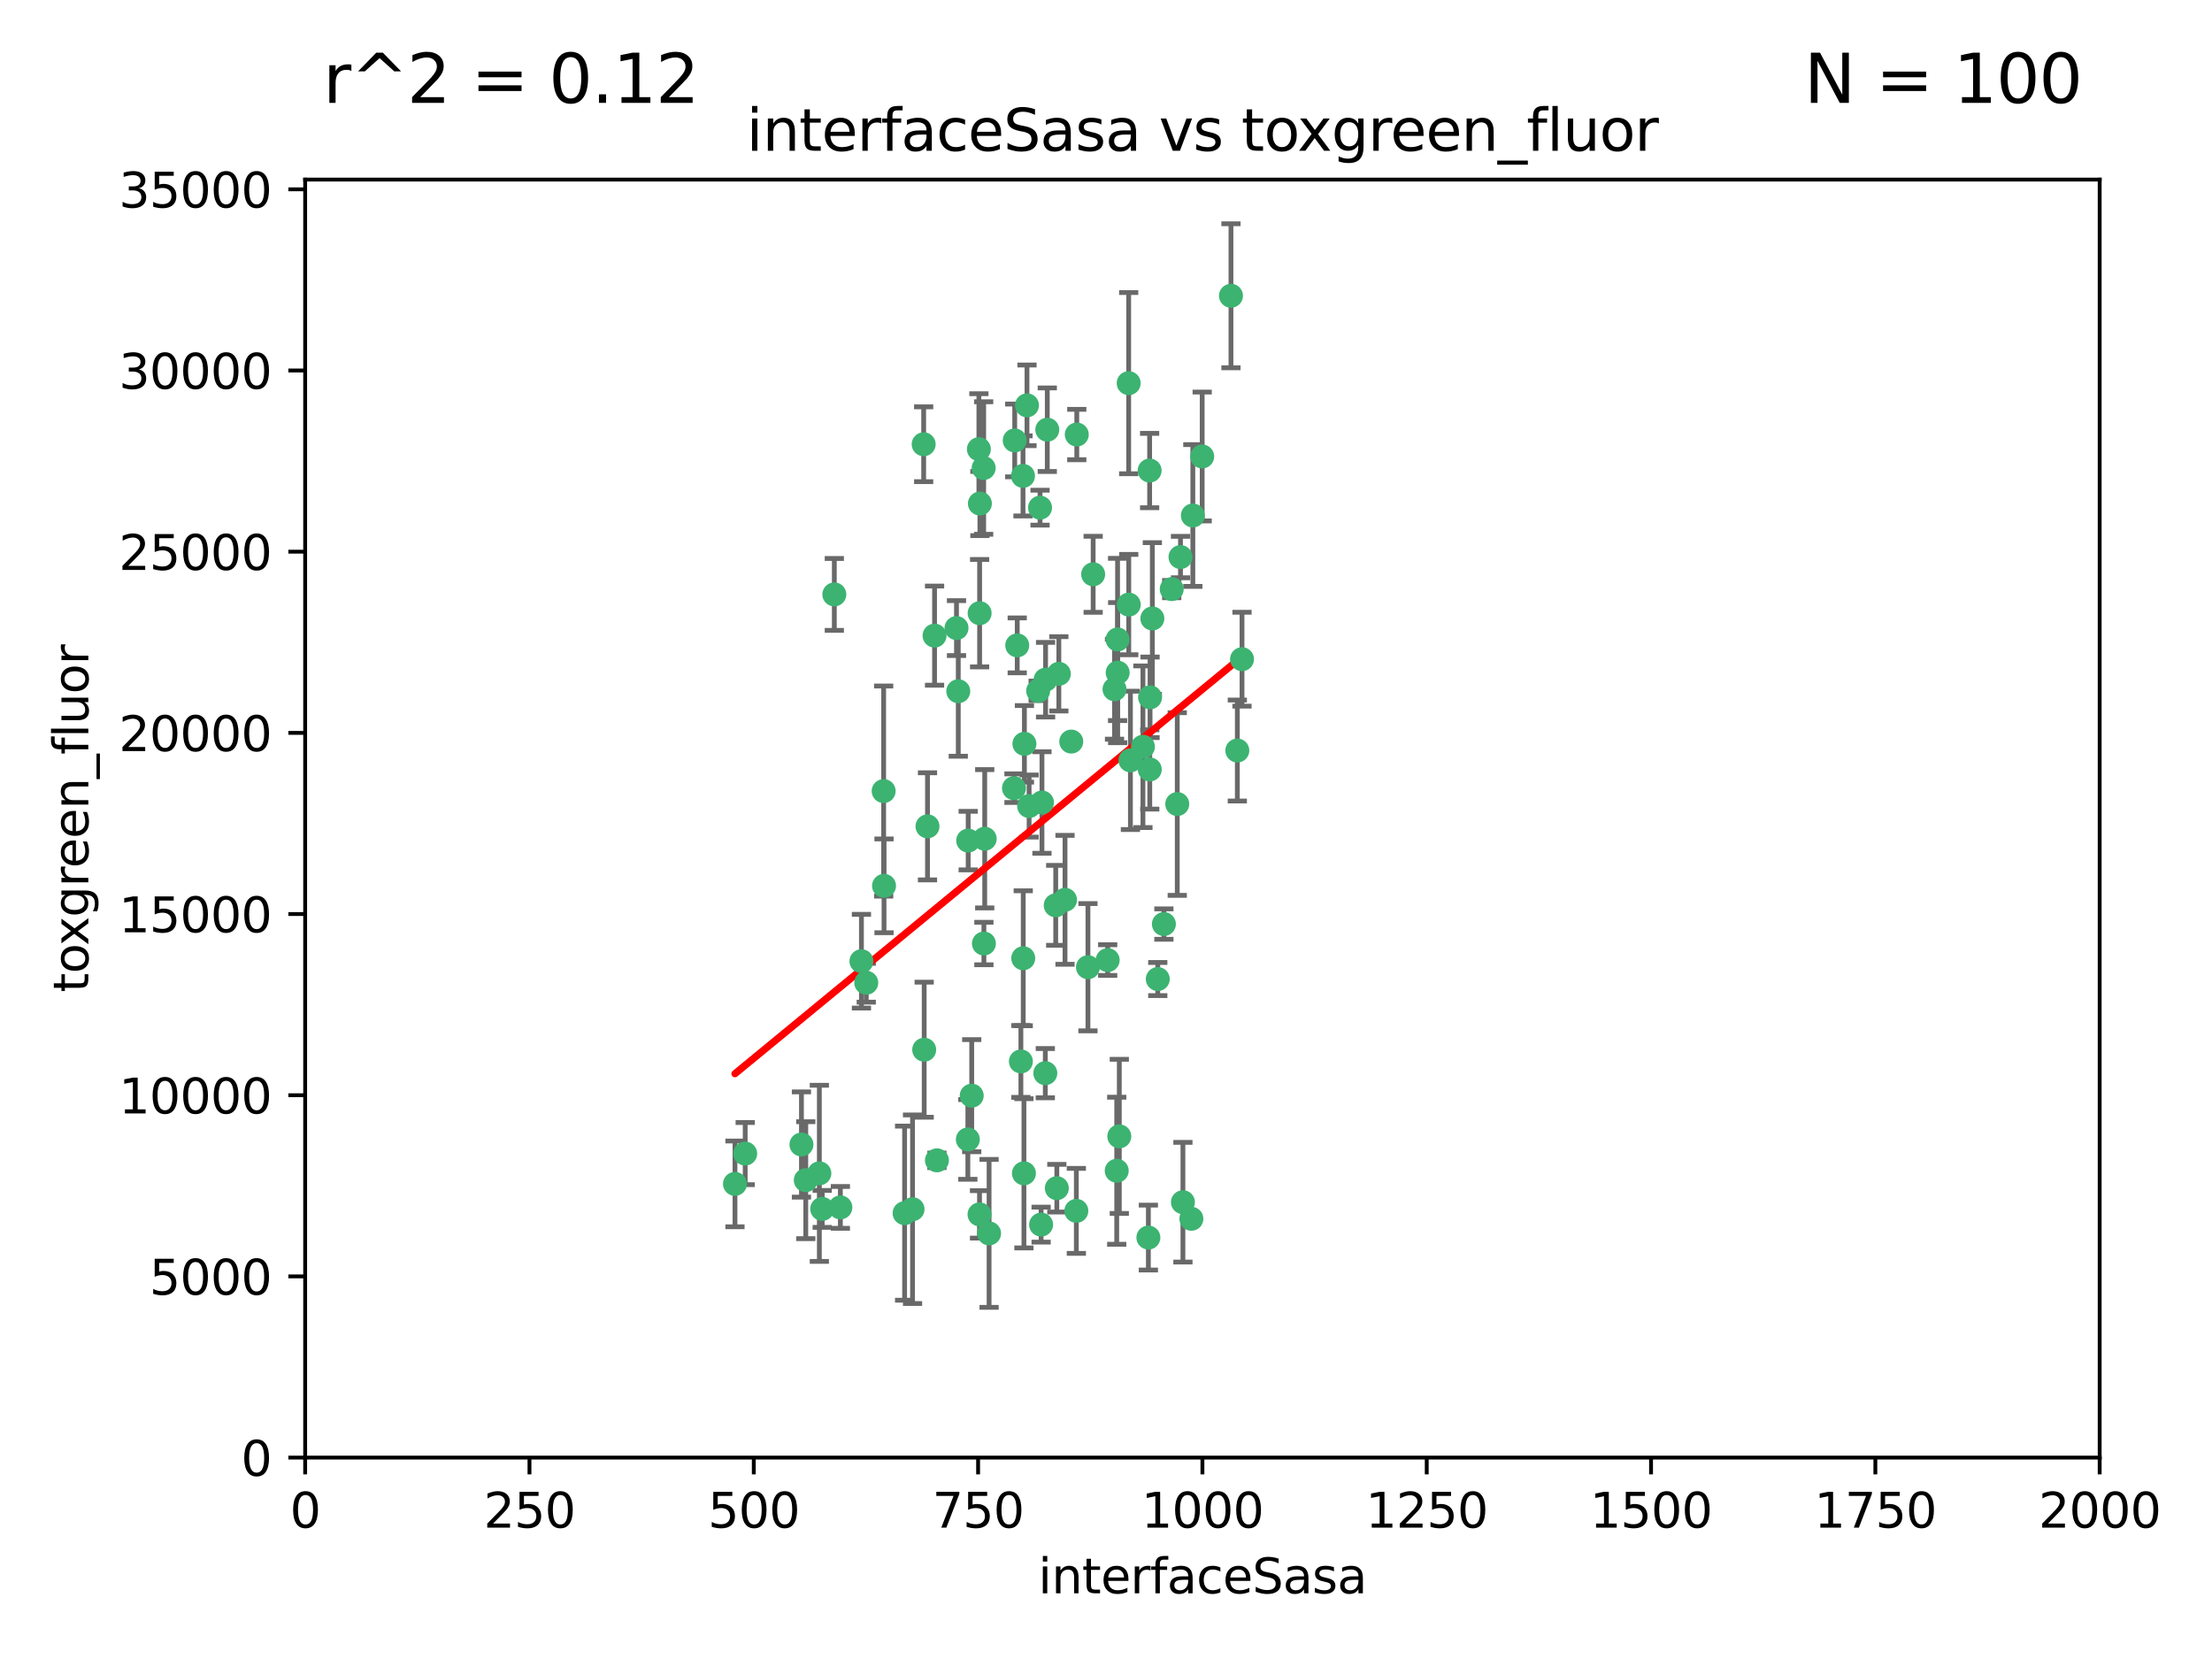 <?xml version="1.0" encoding="utf-8" standalone="no"?>
<!DOCTYPE svg PUBLIC "-//W3C//DTD SVG 1.1//EN"
  "http://www.w3.org/Graphics/SVG/1.1/DTD/svg11.dtd">
<svg xmlns:xlink="http://www.w3.org/1999/xlink" width="460.8pt" height="345.6pt" viewBox="0 0 460.8 345.6" xmlns="http://www.w3.org/2000/svg" version="1.1">
 <defs>
  <style type="text/css">*{stroke-linejoin: round; stroke-linecap: butt}</style>
 </defs>
 <g id="figure_1">
  <g id="patch_1">
   <path d="M 0 345.6 
L 460.8 345.6 
L 460.8 0 
L 0 0 
z
" style="fill: #ffffff"/>
  </g>
  <g id="axes_1">
   <g id="patch_2">
    <path d="M 63.571 303.64 
L 437.4 303.64 
L 437.4 37.411 
L 63.571 37.411 
z
" style="fill: #ffffff"/>
   </g>
   <g id="PathCollection_1">
    <defs>
     <path id="mfd5ec7beac" d="M 0 1.118 
C 0.297 1.118 0.581 1 0.791 0.791 
C 1 0.581 1.118 0.297 1.118 0 
C 1.118 -0.297 1 -0.581 0.791 -0.791 
C 0.581 -1 0.297 -1.118 0 -1.118 
C -0.297 -1.118 -0.581 -1 -0.791 -0.791 
C -1 -0.581 -1.118 -0.297 -1.118 0 
C -1.118 0.297 -1 0.581 -0.791 0.791 
C -0.581 1 -0.297 1.118 0 1.118 
z
" style="stroke: #3cb371"/>
    </defs>
    <g clip-path="url(#p0edd2eee5a)">
     <use xlink:href="#mfd5ec7beac" x="239.489" y="98.026" style="fill: #3cb371; stroke: #3cb371"/>
     <use xlink:href="#mfd5ec7beac" x="250.437" y="95.094" style="fill: #3cb371; stroke: #3cb371"/>
     <use xlink:href="#mfd5ec7beac" x="218.168" y="89.516" style="fill: #3cb371; stroke: #3cb371"/>
     <use xlink:href="#mfd5ec7beac" x="245.919" y="116.045" style="fill: #3cb371; stroke: #3cb371"/>
     <use xlink:href="#mfd5ec7beac" x="240.054" y="128.839" style="fill: #3cb371; stroke: #3cb371"/>
     <use xlink:href="#mfd5ec7beac" x="258.734" y="137.321" style="fill: #3cb371; stroke: #3cb371"/>
     <use xlink:href="#mfd5ec7beac" x="235.488" y="158.394" style="fill: #3cb371; stroke: #3cb371"/>
     <use xlink:href="#mfd5ec7beac" x="211.385" y="91.754" style="fill: #3cb371; stroke: #3cb371"/>
     <use xlink:href="#mfd5ec7beac" x="235.142" y="125.947" style="fill: #3cb371; stroke: #3cb371"/>
     <use xlink:href="#mfd5ec7beac" x="223.161" y="154.483" style="fill: #3cb371; stroke: #3cb371"/>
     <use xlink:href="#mfd5ec7beac" x="248.491" y="107.386" style="fill: #3cb371; stroke: #3cb371"/>
     <use xlink:href="#mfd5ec7beac" x="227.725" y="119.635" style="fill: #3cb371; stroke: #3cb371"/>
     <use xlink:href="#mfd5ec7beac" x="235.125" y="79.819" style="fill: #3cb371; stroke: #3cb371"/>
     <use xlink:href="#mfd5ec7beac" x="244.091" y="122.72" style="fill: #3cb371; stroke: #3cb371"/>
     <use xlink:href="#mfd5ec7beac" x="241.185" y="203.953" style="fill: #3cb371; stroke: #3cb371"/>
     <use xlink:href="#mfd5ec7beac" x="211.908" y="134.443" style="fill: #3cb371; stroke: #3cb371"/>
     <use xlink:href="#mfd5ec7beac" x="213.404" y="154.954" style="fill: #3cb371; stroke: #3cb371"/>
     <use xlink:href="#mfd5ec7beac" x="204.131" y="104.896" style="fill: #3cb371; stroke: #3cb371"/>
     <use xlink:href="#mfd5ec7beac" x="257.757" y="156.348" style="fill: #3cb371; stroke: #3cb371"/>
     <use xlink:href="#mfd5ec7beac" x="216.658" y="105.756" style="fill: #3cb371; stroke: #3cb371"/>
     <use xlink:href="#mfd5ec7beac" x="204.916" y="97.498" style="fill: #3cb371; stroke: #3cb371"/>
     <use xlink:href="#mfd5ec7beac" x="192.417" y="92.545" style="fill: #3cb371; stroke: #3cb371"/>
     <use xlink:href="#mfd5ec7beac" x="216.269" y="143.916" style="fill: #3cb371; stroke: #3cb371"/>
     <use xlink:href="#mfd5ec7beac" x="230.751" y="200.005" style="fill: #3cb371; stroke: #3cb371"/>
     <use xlink:href="#mfd5ec7beac" x="199.256" y="130.84" style="fill: #3cb371; stroke: #3cb371"/>
     <use xlink:href="#mfd5ec7beac" x="216.882" y="255.109" style="fill: #3cb371; stroke: #3cb371"/>
     <use xlink:href="#mfd5ec7beac" x="213.159" y="199.62" style="fill: #3cb371; stroke: #3cb371"/>
     <use xlink:href="#mfd5ec7beac" x="220.577" y="140.37" style="fill: #3cb371; stroke: #3cb371"/>
     <use xlink:href="#mfd5ec7beac" x="217.06" y="167.179" style="fill: #3cb371; stroke: #3cb371"/>
     <use xlink:href="#mfd5ec7beac" x="214.383" y="167.916" style="fill: #3cb371; stroke: #3cb371"/>
     <use xlink:href="#mfd5ec7beac" x="203.92" y="93.572" style="fill: #3cb371; stroke: #3cb371"/>
     <use xlink:href="#mfd5ec7beac" x="204.073" y="127.738" style="fill: #3cb371; stroke: #3cb371"/>
     <use xlink:href="#mfd5ec7beac" x="239.579" y="145.262" style="fill: #3cb371; stroke: #3cb371"/>
     <use xlink:href="#mfd5ec7beac" x="221.863" y="187.448" style="fill: #3cb371; stroke: #3cb371"/>
     <use xlink:href="#mfd5ec7beac" x="232.833" y="140.122" style="fill: #3cb371; stroke: #3cb371"/>
     <use xlink:href="#mfd5ec7beac" x="232.635" y="243.887" style="fill: #3cb371; stroke: #3cb371"/>
     <use xlink:href="#mfd5ec7beac" x="256.433" y="61.614" style="fill: #3cb371; stroke: #3cb371"/>
     <use xlink:href="#mfd5ec7beac" x="219.927" y="188.597" style="fill: #3cb371; stroke: #3cb371"/>
     <use xlink:href="#mfd5ec7beac" x="213.94" y="84.44" style="fill: #3cb371; stroke: #3cb371"/>
     <use xlink:href="#mfd5ec7beac" x="194.686" y="132.411" style="fill: #3cb371; stroke: #3cb371"/>
     <use xlink:href="#mfd5ec7beac" x="248.185" y="253.893" style="fill: #3cb371; stroke: #3cb371"/>
     <use xlink:href="#mfd5ec7beac" x="220.157" y="247.522" style="fill: #3cb371; stroke: #3cb371"/>
     <use xlink:href="#mfd5ec7beac" x="213.11" y="99.14" style="fill: #3cb371; stroke: #3cb371"/>
     <use xlink:href="#mfd5ec7beac" x="180.458" y="204.723" style="fill: #3cb371; stroke: #3cb371"/>
     <use xlink:href="#mfd5ec7beac" x="211.23" y="164.19" style="fill: #3cb371; stroke: #3cb371"/>
     <use xlink:href="#mfd5ec7beac" x="238.093" y="155.561" style="fill: #3cb371; stroke: #3cb371"/>
     <use xlink:href="#mfd5ec7beac" x="199.626" y="143.999" style="fill: #3cb371; stroke: #3cb371"/>
     <use xlink:href="#mfd5ec7beac" x="246.424" y="250.441" style="fill: #3cb371; stroke: #3cb371"/>
     <use xlink:href="#mfd5ec7beac" x="193.215" y="172.143" style="fill: #3cb371; stroke: #3cb371"/>
     <use xlink:href="#mfd5ec7beac" x="232.811" y="133.213" style="fill: #3cb371; stroke: #3cb371"/>
     <use xlink:href="#mfd5ec7beac" x="224.314" y="90.523" style="fill: #3cb371; stroke: #3cb371"/>
     <use xlink:href="#mfd5ec7beac" x="239.516" y="160.289" style="fill: #3cb371; stroke: #3cb371"/>
     <use xlink:href="#mfd5ec7beac" x="204.964" y="196.552" style="fill: #3cb371; stroke: #3cb371"/>
     <use xlink:href="#mfd5ec7beac" x="190.099" y="251.902" style="fill: #3cb371; stroke: #3cb371"/>
     <use xlink:href="#mfd5ec7beac" x="212.669" y="221.118" style="fill: #3cb371; stroke: #3cb371"/>
     <use xlink:href="#mfd5ec7beac" x="205.136" y="174.728" style="fill: #3cb371; stroke: #3cb371"/>
     <use xlink:href="#mfd5ec7beac" x="201.621" y="237.366" style="fill: #3cb371; stroke: #3cb371"/>
     <use xlink:href="#mfd5ec7beac" x="213.303" y="244.424" style="fill: #3cb371; stroke: #3cb371"/>
     <use xlink:href="#mfd5ec7beac" x="217.815" y="141.593" style="fill: #3cb371; stroke: #3cb371"/>
     <use xlink:href="#mfd5ec7beac" x="201.69" y="175.112" style="fill: #3cb371; stroke: #3cb371"/>
     <use xlink:href="#mfd5ec7beac" x="242.461" y="192.502" style="fill: #3cb371; stroke: #3cb371"/>
     <use xlink:href="#mfd5ec7beac" x="175.066" y="251.524" style="fill: #3cb371; stroke: #3cb371"/>
     <use xlink:href="#mfd5ec7beac" x="233.172" y="236.725" style="fill: #3cb371; stroke: #3cb371"/>
     <use xlink:href="#mfd5ec7beac" x="206.043" y="256.937" style="fill: #3cb371; stroke: #3cb371"/>
     <use xlink:href="#mfd5ec7beac" x="192.525" y="218.674" style="fill: #3cb371; stroke: #3cb371"/>
     <use xlink:href="#mfd5ec7beac" x="184.082" y="164.794" style="fill: #3cb371; stroke: #3cb371"/>
     <use xlink:href="#mfd5ec7beac" x="232.174" y="143.576" style="fill: #3cb371; stroke: #3cb371"/>
     <use xlink:href="#mfd5ec7beac" x="239.228" y="257.808" style="fill: #3cb371; stroke: #3cb371"/>
     <use xlink:href="#mfd5ec7beac" x="179.453" y="200.236" style="fill: #3cb371; stroke: #3cb371"/>
     <use xlink:href="#mfd5ec7beac" x="167.858" y="245.856" style="fill: #3cb371; stroke: #3cb371"/>
     <use xlink:href="#mfd5ec7beac" x="166.957" y="238.42" style="fill: #3cb371; stroke: #3cb371"/>
     <use xlink:href="#mfd5ec7beac" x="224.222" y="252.246" style="fill: #3cb371; stroke: #3cb371"/>
     <use xlink:href="#mfd5ec7beac" x="171.281" y="251.838" style="fill: #3cb371; stroke: #3cb371"/>
     <use xlink:href="#mfd5ec7beac" x="245.245" y="167.495" style="fill: #3cb371; stroke: #3cb371"/>
     <use xlink:href="#mfd5ec7beac" x="188.445" y="252.723" style="fill: #3cb371; stroke: #3cb371"/>
     <use xlink:href="#mfd5ec7beac" x="217.757" y="223.562" style="fill: #3cb371; stroke: #3cb371"/>
     <use xlink:href="#mfd5ec7beac" x="170.686" y="244.428" style="fill: #3cb371; stroke: #3cb371"/>
     <use xlink:href="#mfd5ec7beac" x="173.806" y="123.828" style="fill: #3cb371; stroke: #3cb371"/>
     <use xlink:href="#mfd5ec7beac" x="155.238" y="240.314" style="fill: #3cb371; stroke: #3cb371"/>
     <use xlink:href="#mfd5ec7beac" x="195.181" y="241.718" style="fill: #3cb371; stroke: #3cb371"/>
     <use xlink:href="#mfd5ec7beac" x="204.052" y="252.978" style="fill: #3cb371; stroke: #3cb371"/>
     <use xlink:href="#mfd5ec7beac" x="226.639" y="201.488" style="fill: #3cb371; stroke: #3cb371"/>
     <use xlink:href="#mfd5ec7beac" x="184.157" y="184.534" style="fill: #3cb371; stroke: #3cb371"/>
     <use xlink:href="#mfd5ec7beac" x="153.109" y="246.624" style="fill: #3cb371; stroke: #3cb371"/>
     <use xlink:href="#mfd5ec7beac" x="202.428" y="228.248" style="fill: #3cb371; stroke: #3cb371"/>
    </g>
   </g>
   <g id="matplotlib.axis_1">
    <g id="xtick_1">
     <g id="line2d_1">
      <defs>
       <path id="m0e3782efc3" d="M 0 0 
L 0 3.5 
" style="stroke: #000000; stroke-width: 0.8"/>
      </defs>
      <g>
       <use xlink:href="#m0e3782efc3" x="63.571" y="303.64" style="stroke: #000000; stroke-width: 0.8"/>
      </g>
     </g>
     <g id="text_1">
      <!-- 0 -->
      <g transform="translate(60.39 318.238)scale(0.1 -0.1)">
       <defs>
        <path id="DejaVuSans-30" d="M 2034 4250 
Q 1547 4250 1301 3770 
Q 1056 3291 1056 2328 
Q 1056 1369 1301 889 
Q 1547 409 2034 409 
Q 2525 409 2770 889 
Q 3016 1369 3016 2328 
Q 3016 3291 2770 3770 
Q 2525 4250 2034 4250 
z
M 2034 4750 
Q 2819 4750 3233 4129 
Q 3647 3509 3647 2328 
Q 3647 1150 3233 529 
Q 2819 -91 2034 -91 
Q 1250 -91 836 529 
Q 422 1150 422 2328 
Q 422 3509 836 4129 
Q 1250 4750 2034 4750 
z
" transform="scale(0.016)"/>
       </defs>
       <use xlink:href="#DejaVuSans-30"/>
      </g>
     </g>
    </g>
    <g id="xtick_2">
     <g id="line2d_2">
      <g>
       <use xlink:href="#m0e3782efc3" x="110.3" y="303.64" style="stroke: #000000; stroke-width: 0.8"/>
      </g>
     </g>
     <g id="text_2">
      <!-- 250 -->
      <g transform="translate(100.756 318.238)scale(0.1 -0.1)">
       <defs>
        <path id="DejaVuSans-32" d="M 1228 531 
L 3431 531 
L 3431 0 
L 469 0 
L 469 531 
Q 828 903 1448 1529 
Q 2069 2156 2228 2338 
Q 2531 2678 2651 2914 
Q 2772 3150 2772 3378 
Q 2772 3750 2511 3984 
Q 2250 4219 1831 4219 
Q 1534 4219 1204 4116 
Q 875 4013 500 3803 
L 500 4441 
Q 881 4594 1212 4672 
Q 1544 4750 1819 4750 
Q 2544 4750 2975 4387 
Q 3406 4025 3406 3419 
Q 3406 3131 3298 2873 
Q 3191 2616 2906 2266 
Q 2828 2175 2409 1742 
Q 1991 1309 1228 531 
z
" transform="scale(0.016)"/>
        <path id="DejaVuSans-35" d="M 691 4666 
L 3169 4666 
L 3169 4134 
L 1269 4134 
L 1269 2991 
Q 1406 3038 1543 3061 
Q 1681 3084 1819 3084 
Q 2600 3084 3056 2656 
Q 3513 2228 3513 1497 
Q 3513 744 3044 326 
Q 2575 -91 1722 -91 
Q 1428 -91 1123 -41 
Q 819 9 494 109 
L 494 744 
Q 775 591 1075 516 
Q 1375 441 1709 441 
Q 2250 441 2565 725 
Q 2881 1009 2881 1497 
Q 2881 1984 2565 2268 
Q 2250 2553 1709 2553 
Q 1456 2553 1204 2497 
Q 953 2441 691 2322 
L 691 4666 
z
" transform="scale(0.016)"/>
       </defs>
       <use xlink:href="#DejaVuSans-32"/>
       <use xlink:href="#DejaVuSans-35" x="63.623"/>
       <use xlink:href="#DejaVuSans-30" x="127.246"/>
      </g>
     </g>
    </g>
    <g id="xtick_3">
     <g id="line2d_3">
      <g>
       <use xlink:href="#m0e3782efc3" x="157.028" y="303.64" style="stroke: #000000; stroke-width: 0.8"/>
      </g>
     </g>
     <g id="text_3">
      <!-- 500 -->
      <g transform="translate(147.485 318.238)scale(0.1 -0.1)">
       <use xlink:href="#DejaVuSans-35"/>
       <use xlink:href="#DejaVuSans-30" x="63.623"/>
       <use xlink:href="#DejaVuSans-30" x="127.246"/>
      </g>
     </g>
    </g>
    <g id="xtick_4">
     <g id="line2d_4">
      <g>
       <use xlink:href="#m0e3782efc3" x="203.757" y="303.64" style="stroke: #000000; stroke-width: 0.8"/>
      </g>
     </g>
     <g id="text_4">
      <!-- 750 -->
      <g transform="translate(194.213 318.238)scale(0.1 -0.1)">
       <defs>
        <path id="DejaVuSans-37" d="M 525 4666 
L 3525 4666 
L 3525 4397 
L 1831 0 
L 1172 0 
L 2766 4134 
L 525 4134 
L 525 4666 
z
" transform="scale(0.016)"/>
       </defs>
       <use xlink:href="#DejaVuSans-37"/>
       <use xlink:href="#DejaVuSans-35" x="63.623"/>
       <use xlink:href="#DejaVuSans-30" x="127.246"/>
      </g>
     </g>
    </g>
    <g id="xtick_5">
     <g id="line2d_5">
      <g>
       <use xlink:href="#m0e3782efc3" x="250.486" y="303.64" style="stroke: #000000; stroke-width: 0.8"/>
      </g>
     </g>
     <g id="text_5">
      <!-- 1000 -->
      <g transform="translate(237.761 318.238)scale(0.1 -0.1)">
       <defs>
        <path id="DejaVuSans-31" d="M 794 531 
L 1825 531 
L 1825 4091 
L 703 3866 
L 703 4441 
L 1819 4666 
L 2450 4666 
L 2450 531 
L 3481 531 
L 3481 0 
L 794 0 
L 794 531 
z
" transform="scale(0.016)"/>
       </defs>
       <use xlink:href="#DejaVuSans-31"/>
       <use xlink:href="#DejaVuSans-30" x="63.623"/>
       <use xlink:href="#DejaVuSans-30" x="127.246"/>
       <use xlink:href="#DejaVuSans-30" x="190.869"/>
      </g>
     </g>
    </g>
    <g id="xtick_6">
     <g id="line2d_6">
      <g>
       <use xlink:href="#m0e3782efc3" x="297.214" y="303.64" style="stroke: #000000; stroke-width: 0.8"/>
      </g>
     </g>
     <g id="text_6">
      <!-- 1250 -->
      <g transform="translate(284.489 318.238)scale(0.1 -0.1)">
       <use xlink:href="#DejaVuSans-31"/>
       <use xlink:href="#DejaVuSans-32" x="63.623"/>
       <use xlink:href="#DejaVuSans-35" x="127.246"/>
       <use xlink:href="#DejaVuSans-30" x="190.869"/>
      </g>
     </g>
    </g>
    <g id="xtick_7">
     <g id="line2d_7">
      <g>
       <use xlink:href="#m0e3782efc3" x="343.943" y="303.64" style="stroke: #000000; stroke-width: 0.8"/>
      </g>
     </g>
     <g id="text_7">
      <!-- 1500 -->
      <g transform="translate(331.218 318.238)scale(0.1 -0.1)">
       <use xlink:href="#DejaVuSans-31"/>
       <use xlink:href="#DejaVuSans-35" x="63.623"/>
       <use xlink:href="#DejaVuSans-30" x="127.246"/>
       <use xlink:href="#DejaVuSans-30" x="190.869"/>
      </g>
     </g>
    </g>
    <g id="xtick_8">
     <g id="line2d_8">
      <g>
       <use xlink:href="#m0e3782efc3" x="390.671" y="303.64" style="stroke: #000000; stroke-width: 0.8"/>
      </g>
     </g>
     <g id="text_8">
      <!-- 1750 -->
      <g transform="translate(377.946 318.238)scale(0.1 -0.1)">
       <use xlink:href="#DejaVuSans-31"/>
       <use xlink:href="#DejaVuSans-37" x="63.623"/>
       <use xlink:href="#DejaVuSans-35" x="127.246"/>
       <use xlink:href="#DejaVuSans-30" x="190.869"/>
      </g>
     </g>
    </g>
    <g id="xtick_9">
     <g id="line2d_9">
      <g>
       <use xlink:href="#m0e3782efc3" x="437.4" y="303.64" style="stroke: #000000; stroke-width: 0.8"/>
      </g>
     </g>
     <g id="text_9">
      <!-- 2000 -->
      <g transform="translate(424.675 318.238)scale(0.1 -0.1)">
       <use xlink:href="#DejaVuSans-32"/>
       <use xlink:href="#DejaVuSans-30" x="63.623"/>
       <use xlink:href="#DejaVuSans-30" x="127.246"/>
       <use xlink:href="#DejaVuSans-30" x="190.869"/>
      </g>
     </g>
    </g>
    <g id="text_10">
     <!-- interfaceSasa -->
     <g transform="translate(216.279 331.917)scale(0.1 -0.1)">
      <defs>
       <path id="DejaVuSans-69" d="M 603 3500 
L 1178 3500 
L 1178 0 
L 603 0 
L 603 3500 
z
M 603 4863 
L 1178 4863 
L 1178 4134 
L 603 4134 
L 603 4863 
z
" transform="scale(0.016)"/>
       <path id="DejaVuSans-6e" d="M 3513 2113 
L 3513 0 
L 2938 0 
L 2938 2094 
Q 2938 2591 2744 2837 
Q 2550 3084 2163 3084 
Q 1697 3084 1428 2787 
Q 1159 2491 1159 1978 
L 1159 0 
L 581 0 
L 581 3500 
L 1159 3500 
L 1159 2956 
Q 1366 3272 1645 3428 
Q 1925 3584 2291 3584 
Q 2894 3584 3203 3211 
Q 3513 2838 3513 2113 
z
" transform="scale(0.016)"/>
       <path id="DejaVuSans-74" d="M 1172 4494 
L 1172 3500 
L 2356 3500 
L 2356 3053 
L 1172 3053 
L 1172 1153 
Q 1172 725 1289 603 
Q 1406 481 1766 481 
L 2356 481 
L 2356 0 
L 1766 0 
Q 1100 0 847 248 
Q 594 497 594 1153 
L 594 3053 
L 172 3053 
L 172 3500 
L 594 3500 
L 594 4494 
L 1172 4494 
z
" transform="scale(0.016)"/>
       <path id="DejaVuSans-65" d="M 3597 1894 
L 3597 1613 
L 953 1613 
Q 991 1019 1311 708 
Q 1631 397 2203 397 
Q 2534 397 2845 478 
Q 3156 559 3463 722 
L 3463 178 
Q 3153 47 2828 -22 
Q 2503 -91 2169 -91 
Q 1331 -91 842 396 
Q 353 884 353 1716 
Q 353 2575 817 3079 
Q 1281 3584 2069 3584 
Q 2775 3584 3186 3129 
Q 3597 2675 3597 1894 
z
M 3022 2063 
Q 3016 2534 2758 2815 
Q 2500 3097 2075 3097 
Q 1594 3097 1305 2825 
Q 1016 2553 972 2059 
L 3022 2063 
z
" transform="scale(0.016)"/>
       <path id="DejaVuSans-72" d="M 2631 2963 
Q 2534 3019 2420 3045 
Q 2306 3072 2169 3072 
Q 1681 3072 1420 2755 
Q 1159 2438 1159 1844 
L 1159 0 
L 581 0 
L 581 3500 
L 1159 3500 
L 1159 2956 
Q 1341 3275 1631 3429 
Q 1922 3584 2338 3584 
Q 2397 3584 2469 3576 
Q 2541 3569 2628 3553 
L 2631 2963 
z
" transform="scale(0.016)"/>
       <path id="DejaVuSans-66" d="M 2375 4863 
L 2375 4384 
L 1825 4384 
Q 1516 4384 1395 4259 
Q 1275 4134 1275 3809 
L 1275 3500 
L 2222 3500 
L 2222 3053 
L 1275 3053 
L 1275 0 
L 697 0 
L 697 3053 
L 147 3053 
L 147 3500 
L 697 3500 
L 697 3744 
Q 697 4328 969 4595 
Q 1241 4863 1831 4863 
L 2375 4863 
z
" transform="scale(0.016)"/>
       <path id="DejaVuSans-61" d="M 2194 1759 
Q 1497 1759 1228 1600 
Q 959 1441 959 1056 
Q 959 750 1161 570 
Q 1363 391 1709 391 
Q 2188 391 2477 730 
Q 2766 1069 2766 1631 
L 2766 1759 
L 2194 1759 
z
M 3341 1997 
L 3341 0 
L 2766 0 
L 2766 531 
Q 2569 213 2275 61 
Q 1981 -91 1556 -91 
Q 1019 -91 701 211 
Q 384 513 384 1019 
Q 384 1609 779 1909 
Q 1175 2209 1959 2209 
L 2766 2209 
L 2766 2266 
Q 2766 2663 2505 2880 
Q 2244 3097 1772 3097 
Q 1472 3097 1187 3025 
Q 903 2953 641 2809 
L 641 3341 
Q 956 3463 1253 3523 
Q 1550 3584 1831 3584 
Q 2591 3584 2966 3190 
Q 3341 2797 3341 1997 
z
" transform="scale(0.016)"/>
       <path id="DejaVuSans-63" d="M 3122 3366 
L 3122 2828 
Q 2878 2963 2633 3030 
Q 2388 3097 2138 3097 
Q 1578 3097 1268 2742 
Q 959 2388 959 1747 
Q 959 1106 1268 751 
Q 1578 397 2138 397 
Q 2388 397 2633 464 
Q 2878 531 3122 666 
L 3122 134 
Q 2881 22 2623 -34 
Q 2366 -91 2075 -91 
Q 1284 -91 818 406 
Q 353 903 353 1747 
Q 353 2603 823 3093 
Q 1294 3584 2113 3584 
Q 2378 3584 2631 3529 
Q 2884 3475 3122 3366 
z
" transform="scale(0.016)"/>
       <path id="DejaVuSans-53" d="M 3425 4513 
L 3425 3897 
Q 3066 4069 2747 4153 
Q 2428 4238 2131 4238 
Q 1616 4238 1336 4038 
Q 1056 3838 1056 3469 
Q 1056 3159 1242 3001 
Q 1428 2844 1947 2747 
L 2328 2669 
Q 3034 2534 3370 2195 
Q 3706 1856 3706 1288 
Q 3706 609 3251 259 
Q 2797 -91 1919 -91 
Q 1588 -91 1214 -16 
Q 841 59 441 206 
L 441 856 
Q 825 641 1194 531 
Q 1563 422 1919 422 
Q 2459 422 2753 634 
Q 3047 847 3047 1241 
Q 3047 1584 2836 1778 
Q 2625 1972 2144 2069 
L 1759 2144 
Q 1053 2284 737 2584 
Q 422 2884 422 3419 
Q 422 4038 858 4394 
Q 1294 4750 2059 4750 
Q 2388 4750 2728 4690 
Q 3069 4631 3425 4513 
z
" transform="scale(0.016)"/>
       <path id="DejaVuSans-73" d="M 2834 3397 
L 2834 2853 
Q 2591 2978 2328 3040 
Q 2066 3103 1784 3103 
Q 1356 3103 1142 2972 
Q 928 2841 928 2578 
Q 928 2378 1081 2264 
Q 1234 2150 1697 2047 
L 1894 2003 
Q 2506 1872 2764 1633 
Q 3022 1394 3022 966 
Q 3022 478 2636 193 
Q 2250 -91 1575 -91 
Q 1294 -91 989 -36 
Q 684 19 347 128 
L 347 722 
Q 666 556 975 473 
Q 1284 391 1588 391 
Q 1994 391 2212 530 
Q 2431 669 2431 922 
Q 2431 1156 2273 1281 
Q 2116 1406 1581 1522 
L 1381 1569 
Q 847 1681 609 1914 
Q 372 2147 372 2553 
Q 372 3047 722 3315 
Q 1072 3584 1716 3584 
Q 2034 3584 2315 3537 
Q 2597 3491 2834 3397 
z
" transform="scale(0.016)"/>
      </defs>
      <use xlink:href="#DejaVuSans-69"/>
      <use xlink:href="#DejaVuSans-6e" x="27.783"/>
      <use xlink:href="#DejaVuSans-74" x="91.162"/>
      <use xlink:href="#DejaVuSans-65" x="130.371"/>
      <use xlink:href="#DejaVuSans-72" x="191.895"/>
      <use xlink:href="#DejaVuSans-66" x="233.008"/>
      <use xlink:href="#DejaVuSans-61" x="268.213"/>
      <use xlink:href="#DejaVuSans-63" x="329.492"/>
      <use xlink:href="#DejaVuSans-65" x="384.473"/>
      <use xlink:href="#DejaVuSans-53" x="445.996"/>
      <use xlink:href="#DejaVuSans-61" x="509.473"/>
      <use xlink:href="#DejaVuSans-73" x="570.752"/>
      <use xlink:href="#DejaVuSans-61" x="622.852"/>
     </g>
    </g>
   </g>
   <g id="matplotlib.axis_2">
    <g id="ytick_1">
     <g id="line2d_10">
      <defs>
       <path id="mde89c103ac" d="M 0 0 
L -3.5 0 
" style="stroke: #000000; stroke-width: 0.8"/>
      </defs>
      <g>
       <use xlink:href="#mde89c103ac" x="63.571" y="303.64" style="stroke: #000000; stroke-width: 0.8"/>
      </g>
     </g>
     <g id="text_11">
      <!-- 0 -->
      <g transform="translate(50.209 307.439)scale(0.1 -0.1)">
       <use xlink:href="#DejaVuSans-30"/>
      </g>
     </g>
    </g>
    <g id="ytick_2">
     <g id="line2d_11">
      <g>
       <use xlink:href="#mde89c103ac" x="63.571" y="265.897" style="stroke: #000000; stroke-width: 0.8"/>
      </g>
     </g>
     <g id="text_12">
      <!-- 5000 -->
      <g transform="translate(31.121 269.696)scale(0.1 -0.1)">
       <use xlink:href="#DejaVuSans-35"/>
       <use xlink:href="#DejaVuSans-30" x="63.623"/>
       <use xlink:href="#DejaVuSans-30" x="127.246"/>
       <use xlink:href="#DejaVuSans-30" x="190.869"/>
      </g>
     </g>
    </g>
    <g id="ytick_3">
     <g id="line2d_12">
      <g>
       <use xlink:href="#mde89c103ac" x="63.571" y="228.154" style="stroke: #000000; stroke-width: 0.8"/>
      </g>
     </g>
     <g id="text_13">
      <!-- 10000 -->
      <g transform="translate(24.759 231.953)scale(0.1 -0.1)">
       <use xlink:href="#DejaVuSans-31"/>
       <use xlink:href="#DejaVuSans-30" x="63.623"/>
       <use xlink:href="#DejaVuSans-30" x="127.246"/>
       <use xlink:href="#DejaVuSans-30" x="190.869"/>
       <use xlink:href="#DejaVuSans-30" x="254.492"/>
      </g>
     </g>
    </g>
    <g id="ytick_4">
     <g id="line2d_13">
      <g>
       <use xlink:href="#mde89c103ac" x="63.571" y="190.411" style="stroke: #000000; stroke-width: 0.8"/>
      </g>
     </g>
     <g id="text_14">
      <!-- 15000 -->
      <g transform="translate(24.759 194.21)scale(0.1 -0.1)">
       <use xlink:href="#DejaVuSans-31"/>
       <use xlink:href="#DejaVuSans-35" x="63.623"/>
       <use xlink:href="#DejaVuSans-30" x="127.246"/>
       <use xlink:href="#DejaVuSans-30" x="190.869"/>
       <use xlink:href="#DejaVuSans-30" x="254.492"/>
      </g>
     </g>
    </g>
    <g id="ytick_5">
     <g id="line2d_14">
      <g>
       <use xlink:href="#mde89c103ac" x="63.571" y="152.668" style="stroke: #000000; stroke-width: 0.8"/>
      </g>
     </g>
     <g id="text_15">
      <!-- 20000 -->
      <g transform="translate(24.759 156.467)scale(0.1 -0.1)">
       <use xlink:href="#DejaVuSans-32"/>
       <use xlink:href="#DejaVuSans-30" x="63.623"/>
       <use xlink:href="#DejaVuSans-30" x="127.246"/>
       <use xlink:href="#DejaVuSans-30" x="190.869"/>
       <use xlink:href="#DejaVuSans-30" x="254.492"/>
      </g>
     </g>
    </g>
    <g id="ytick_6">
     <g id="line2d_15">
      <g>
       <use xlink:href="#mde89c103ac" x="63.571" y="114.925" style="stroke: #000000; stroke-width: 0.8"/>
      </g>
     </g>
     <g id="text_16">
      <!-- 25000 -->
      <g transform="translate(24.759 118.724)scale(0.1 -0.1)">
       <use xlink:href="#DejaVuSans-32"/>
       <use xlink:href="#DejaVuSans-35" x="63.623"/>
       <use xlink:href="#DejaVuSans-30" x="127.246"/>
       <use xlink:href="#DejaVuSans-30" x="190.869"/>
       <use xlink:href="#DejaVuSans-30" x="254.492"/>
      </g>
     </g>
    </g>
    <g id="ytick_7">
     <g id="line2d_16">
      <g>
       <use xlink:href="#mde89c103ac" x="63.571" y="77.181" style="stroke: #000000; stroke-width: 0.8"/>
      </g>
     </g>
     <g id="text_17">
      <!-- 30000 -->
      <g transform="translate(24.759 80.981)scale(0.1 -0.1)">
       <defs>
        <path id="DejaVuSans-33" d="M 2597 2516 
Q 3050 2419 3304 2112 
Q 3559 1806 3559 1356 
Q 3559 666 3084 287 
Q 2609 -91 1734 -91 
Q 1441 -91 1130 -33 
Q 819 25 488 141 
L 488 750 
Q 750 597 1062 519 
Q 1375 441 1716 441 
Q 2309 441 2620 675 
Q 2931 909 2931 1356 
Q 2931 1769 2642 2001 
Q 2353 2234 1838 2234 
L 1294 2234 
L 1294 2753 
L 1863 2753 
Q 2328 2753 2575 2939 
Q 2822 3125 2822 3475 
Q 2822 3834 2567 4026 
Q 2313 4219 1838 4219 
Q 1578 4219 1281 4162 
Q 984 4106 628 3988 
L 628 4550 
Q 988 4650 1302 4700 
Q 1616 4750 1894 4750 
Q 2613 4750 3031 4423 
Q 3450 4097 3450 3541 
Q 3450 3153 3228 2886 
Q 3006 2619 2597 2516 
z
" transform="scale(0.016)"/>
       </defs>
       <use xlink:href="#DejaVuSans-33"/>
       <use xlink:href="#DejaVuSans-30" x="63.623"/>
       <use xlink:href="#DejaVuSans-30" x="127.246"/>
       <use xlink:href="#DejaVuSans-30" x="190.869"/>
       <use xlink:href="#DejaVuSans-30" x="254.492"/>
      </g>
     </g>
    </g>
    <g id="ytick_8">
     <g id="line2d_17">
      <g>
       <use xlink:href="#mde89c103ac" x="63.571" y="39.438" style="stroke: #000000; stroke-width: 0.8"/>
      </g>
     </g>
     <g id="text_18">
      <!-- 35000 -->
      <g transform="translate(24.759 43.238)scale(0.1 -0.1)">
       <use xlink:href="#DejaVuSans-33"/>
       <use xlink:href="#DejaVuSans-35" x="63.623"/>
       <use xlink:href="#DejaVuSans-30" x="127.246"/>
       <use xlink:href="#DejaVuSans-30" x="190.869"/>
       <use xlink:href="#DejaVuSans-30" x="254.492"/>
      </g>
     </g>
    </g>
    <g id="text_19">
     <!-- toxgreen_fluor -->
     <g transform="translate(18.401 206.72)rotate(-90)scale(0.1 -0.1)">
      <defs>
       <path id="DejaVuSans-6f" d="M 1959 3097 
Q 1497 3097 1228 2736 
Q 959 2375 959 1747 
Q 959 1119 1226 758 
Q 1494 397 1959 397 
Q 2419 397 2687 759 
Q 2956 1122 2956 1747 
Q 2956 2369 2687 2733 
Q 2419 3097 1959 3097 
z
M 1959 3584 
Q 2709 3584 3137 3096 
Q 3566 2609 3566 1747 
Q 3566 888 3137 398 
Q 2709 -91 1959 -91 
Q 1206 -91 779 398 
Q 353 888 353 1747 
Q 353 2609 779 3096 
Q 1206 3584 1959 3584 
z
" transform="scale(0.016)"/>
       <path id="DejaVuSans-78" d="M 3513 3500 
L 2247 1797 
L 3578 0 
L 2900 0 
L 1881 1375 
L 863 0 
L 184 0 
L 1544 1831 
L 300 3500 
L 978 3500 
L 1906 2253 
L 2834 3500 
L 3513 3500 
z
" transform="scale(0.016)"/>
       <path id="DejaVuSans-67" d="M 2906 1791 
Q 2906 2416 2648 2759 
Q 2391 3103 1925 3103 
Q 1463 3103 1205 2759 
Q 947 2416 947 1791 
Q 947 1169 1205 825 
Q 1463 481 1925 481 
Q 2391 481 2648 825 
Q 2906 1169 2906 1791 
z
M 3481 434 
Q 3481 -459 3084 -895 
Q 2688 -1331 1869 -1331 
Q 1566 -1331 1297 -1286 
Q 1028 -1241 775 -1147 
L 775 -588 
Q 1028 -725 1275 -790 
Q 1522 -856 1778 -856 
Q 2344 -856 2625 -561 
Q 2906 -266 2906 331 
L 2906 616 
Q 2728 306 2450 153 
Q 2172 0 1784 0 
Q 1141 0 747 490 
Q 353 981 353 1791 
Q 353 2603 747 3093 
Q 1141 3584 1784 3584 
Q 2172 3584 2450 3431 
Q 2728 3278 2906 2969 
L 2906 3500 
L 3481 3500 
L 3481 434 
z
" transform="scale(0.016)"/>
       <path id="DejaVuSans-5f" d="M 3263 -1063 
L 3263 -1509 
L -63 -1509 
L -63 -1063 
L 3263 -1063 
z
" transform="scale(0.016)"/>
       <path id="DejaVuSans-6c" d="M 603 4863 
L 1178 4863 
L 1178 0 
L 603 0 
L 603 4863 
z
" transform="scale(0.016)"/>
       <path id="DejaVuSans-75" d="M 544 1381 
L 544 3500 
L 1119 3500 
L 1119 1403 
Q 1119 906 1312 657 
Q 1506 409 1894 409 
Q 2359 409 2629 706 
Q 2900 1003 2900 1516 
L 2900 3500 
L 3475 3500 
L 3475 0 
L 2900 0 
L 2900 538 
Q 2691 219 2414 64 
Q 2138 -91 1772 -91 
Q 1169 -91 856 284 
Q 544 659 544 1381 
z
M 1991 3584 
L 1991 3584 
z
" transform="scale(0.016)"/>
      </defs>
      <use xlink:href="#DejaVuSans-74"/>
      <use xlink:href="#DejaVuSans-6f" x="39.209"/>
      <use xlink:href="#DejaVuSans-78" x="97.266"/>
      <use xlink:href="#DejaVuSans-67" x="156.445"/>
      <use xlink:href="#DejaVuSans-72" x="219.922"/>
      <use xlink:href="#DejaVuSans-65" x="258.785"/>
      <use xlink:href="#DejaVuSans-65" x="320.309"/>
      <use xlink:href="#DejaVuSans-6e" x="381.832"/>
      <use xlink:href="#DejaVuSans-5f" x="445.211"/>
      <use xlink:href="#DejaVuSans-66" x="495.211"/>
      <use xlink:href="#DejaVuSans-6c" x="530.416"/>
      <use xlink:href="#DejaVuSans-75" x="558.199"/>
      <use xlink:href="#DejaVuSans-6f" x="621.578"/>
      <use xlink:href="#DejaVuSans-72" x="682.76"/>
     </g>
    </g>
   </g>
   <g id="LineCollection_1">
    <path d="M 239.489 105.772 
L 239.489 90.281 
" clip-path="url(#p0edd2eee5a)" style="fill: none; stroke: #696969"/>
    <path d="M 250.437 108.514 
L 250.437 81.675 
" clip-path="url(#p0edd2eee5a)" style="fill: none; stroke: #696969"/>
    <path d="M 218.168 98.217 
L 218.168 80.815 
" clip-path="url(#p0edd2eee5a)" style="fill: none; stroke: #696969"/>
    <path d="M 245.919 120.361 
L 245.919 111.729 
" clip-path="url(#p0edd2eee5a)" style="fill: none; stroke: #696969"/>
    <path d="M 240.054 144.637 
L 240.054 113.041 
" clip-path="url(#p0edd2eee5a)" style="fill: none; stroke: #696969"/>
    <path d="M 258.734 147.102 
L 258.734 127.541 
" clip-path="url(#p0edd2eee5a)" style="fill: none; stroke: #696969"/>
    <path d="M 235.488 172.807 
L 235.488 143.981 
" clip-path="url(#p0edd2eee5a)" style="fill: none; stroke: #696969"/>
    <path d="M 211.385 99.334 
L 211.385 84.174 
" clip-path="url(#p0edd2eee5a)" style="fill: none; stroke: #696969"/>
    <path d="M 235.142 136.397 
L 235.142 115.497 
" clip-path="url(#p0edd2eee5a)" style="fill: none; stroke: #696969"/>
    <path d="M 223.161 155.048 
L 223.161 153.918 
" clip-path="url(#p0edd2eee5a)" style="fill: none; stroke: #696969"/>
    <path d="M 248.491 122.155 
L 248.491 92.617 
" clip-path="url(#p0edd2eee5a)" style="fill: none; stroke: #696969"/>
    <path d="M 227.725 127.554 
L 227.725 111.717 
" clip-path="url(#p0edd2eee5a)" style="fill: none; stroke: #696969"/>
    <path d="M 235.125 98.693 
L 235.125 60.945 
" clip-path="url(#p0edd2eee5a)" style="fill: none; stroke: #696969"/>
    <path d="M 244.091 124.514 
L 244.091 120.926 
" clip-path="url(#p0edd2eee5a)" style="fill: none; stroke: #696969"/>
    <path d="M 241.185 207.405 
L 241.185 200.501 
" clip-path="url(#p0edd2eee5a)" style="fill: none; stroke: #696969"/>
    <path d="M 211.908 140.163 
L 211.908 128.724 
" clip-path="url(#p0edd2eee5a)" style="fill: none; stroke: #696969"/>
    <path d="M 213.404 162.929 
L 213.404 146.979 
" clip-path="url(#p0edd2eee5a)" style="fill: none; stroke: #696969"/>
    <path d="M 204.131 111.578 
L 204.131 98.214 
" clip-path="url(#p0edd2eee5a)" style="fill: none; stroke: #696969"/>
    <path d="M 257.757 166.868 
L 257.757 145.829 
" clip-path="url(#p0edd2eee5a)" style="fill: none; stroke: #696969"/>
    <path d="M 216.658 109.392 
L 216.658 102.12 
" clip-path="url(#p0edd2eee5a)" style="fill: none; stroke: #696969"/>
    <path d="M 204.916 111.302 
L 204.916 83.693 
" clip-path="url(#p0edd2eee5a)" style="fill: none; stroke: #696969"/>
    <path d="M 192.417 100.341 
L 192.417 84.749 
" clip-path="url(#p0edd2eee5a)" style="fill: none; stroke: #696969"/>
    <path d="M 216.269 145.941 
L 216.269 141.891 
" clip-path="url(#p0edd2eee5a)" style="fill: none; stroke: #696969"/>
    <path d="M 230.751 203.204 
L 230.751 196.806 
" clip-path="url(#p0edd2eee5a)" style="fill: none; stroke: #696969"/>
    <path d="M 199.256 136.561 
L 199.256 125.12 
" clip-path="url(#p0edd2eee5a)" style="fill: none; stroke: #696969"/>
    <path d="M 216.882 258.755 
L 216.882 251.464 
" clip-path="url(#p0edd2eee5a)" style="fill: none; stroke: #696969"/>
    <path d="M 213.159 213.675 
L 213.159 185.565 
" clip-path="url(#p0edd2eee5a)" style="fill: none; stroke: #696969"/>
    <path d="M 220.577 148.106 
L 220.577 132.634 
" clip-path="url(#p0edd2eee5a)" style="fill: none; stroke: #696969"/>
    <path d="M 217.06 177.756 
L 217.06 156.602 
" clip-path="url(#p0edd2eee5a)" style="fill: none; stroke: #696969"/>
    <path d="M 214.383 174.389 
L 214.383 161.444 
" clip-path="url(#p0edd2eee5a)" style="fill: none; stroke: #696969"/>
    <path d="M 203.92 105.129 
L 203.92 82.016 
" clip-path="url(#p0edd2eee5a)" style="fill: none; stroke: #696969"/>
    <path d="M 204.073 138.926 
L 204.073 116.549 
" clip-path="url(#p0edd2eee5a)" style="fill: none; stroke: #696969"/>
    <path d="M 239.579 153.647 
L 239.579 136.877 
" clip-path="url(#p0edd2eee5a)" style="fill: none; stroke: #696969"/>
    <path d="M 221.863 200.874 
L 221.863 174.022 
" clip-path="url(#p0edd2eee5a)" style="fill: none; stroke: #696969"/>
    <path d="M 232.833 154.719 
L 232.833 125.526 
" clip-path="url(#p0edd2eee5a)" style="fill: none; stroke: #696969"/>
    <path d="M 232.635 259.205 
L 232.635 228.569 
" clip-path="url(#p0edd2eee5a)" style="fill: none; stroke: #696969"/>
    <path d="M 256.433 76.614 
L 256.433 46.614 
" clip-path="url(#p0edd2eee5a)" style="fill: none; stroke: #696969"/>
    <path d="M 219.927 196.924 
L 219.927 180.269 
" clip-path="url(#p0edd2eee5a)" style="fill: none; stroke: #696969"/>
    <path d="M 213.94 92.843 
L 213.94 76.037 
" clip-path="url(#p0edd2eee5a)" style="fill: none; stroke: #696969"/>
    <path d="M 194.686 142.738 
L 194.686 122.084 
" clip-path="url(#p0edd2eee5a)" style="fill: none; stroke: #696969"/>
    <path d="M 248.185 254.845 
L 248.185 252.94 
" clip-path="url(#p0edd2eee5a)" style="fill: none; stroke: #696969"/>
    <path d="M 220.157 252.489 
L 220.157 242.555 
" clip-path="url(#p0edd2eee5a)" style="fill: none; stroke: #696969"/>
    <path d="M 213.11 107.483 
L 213.11 90.798 
" clip-path="url(#p0edd2eee5a)" style="fill: none; stroke: #696969"/>
    <path d="M 180.458 208.763 
L 180.458 200.682 
" clip-path="url(#p0edd2eee5a)" style="fill: none; stroke: #696969"/>
    <path d="M 211.23 167.175 
L 211.23 161.206 
" clip-path="url(#p0edd2eee5a)" style="fill: none; stroke: #696969"/>
    <path d="M 238.093 172.398 
L 238.093 138.724 
" clip-path="url(#p0edd2eee5a)" style="fill: none; stroke: #696969"/>
    <path d="M 199.626 157.537 
L 199.626 130.461 
" clip-path="url(#p0edd2eee5a)" style="fill: none; stroke: #696969"/>
    <path d="M 246.424 262.909 
L 246.424 237.974 
" clip-path="url(#p0edd2eee5a)" style="fill: none; stroke: #696969"/>
    <path d="M 193.215 183.299 
L 193.215 160.986 
" clip-path="url(#p0edd2eee5a)" style="fill: none; stroke: #696969"/>
    <path d="M 232.811 150.11 
L 232.811 116.316 
" clip-path="url(#p0edd2eee5a)" style="fill: none; stroke: #696969"/>
    <path d="M 224.314 95.772 
L 224.314 85.274 
" clip-path="url(#p0edd2eee5a)" style="fill: none; stroke: #696969"/>
    <path d="M 239.516 168.551 
L 239.516 152.026 
" clip-path="url(#p0edd2eee5a)" style="fill: none; stroke: #696969"/>
    <path d="M 204.964 200.974 
L 204.964 192.13 
" clip-path="url(#p0edd2eee5a)" style="fill: none; stroke: #696969"/>
    <path d="M 190.099 271.544 
L 190.099 232.26 
" clip-path="url(#p0edd2eee5a)" style="fill: none; stroke: #696969"/>
    <path d="M 212.669 228.596 
L 212.669 213.64 
" clip-path="url(#p0edd2eee5a)" style="fill: none; stroke: #696969"/>
    <path d="M 205.136 189.135 
L 205.136 160.322 
" clip-path="url(#p0edd2eee5a)" style="fill: none; stroke: #696969"/>
    <path d="M 201.621 245.665 
L 201.621 229.068 
" clip-path="url(#p0edd2eee5a)" style="fill: none; stroke: #696969"/>
    <path d="M 213.303 259.965 
L 213.303 228.883 
" clip-path="url(#p0edd2eee5a)" style="fill: none; stroke: #696969"/>
    <path d="M 217.815 149.363 
L 217.815 133.823 
" clip-path="url(#p0edd2eee5a)" style="fill: none; stroke: #696969"/>
    <path d="M 201.69 181.212 
L 201.69 169.013 
" clip-path="url(#p0edd2eee5a)" style="fill: none; stroke: #696969"/>
    <path d="M 242.461 195.669 
L 242.461 189.335 
" clip-path="url(#p0edd2eee5a)" style="fill: none; stroke: #696969"/>
    <path d="M 175.066 255.883 
L 175.066 247.164 
" clip-path="url(#p0edd2eee5a)" style="fill: none; stroke: #696969"/>
    <path d="M 233.172 252.781 
L 233.172 220.67 
" clip-path="url(#p0edd2eee5a)" style="fill: none; stroke: #696969"/>
    <path d="M 206.043 272.347 
L 206.043 241.526 
" clip-path="url(#p0edd2eee5a)" style="fill: none; stroke: #696969"/>
    <path d="M 192.525 232.742 
L 192.525 204.605 
" clip-path="url(#p0edd2eee5a)" style="fill: none; stroke: #696969"/>
    <path d="M 184.082 186.68 
L 184.082 142.908 
" clip-path="url(#p0edd2eee5a)" style="fill: none; stroke: #696969"/>
    <path d="M 232.174 153.98 
L 232.174 133.171 
" clip-path="url(#p0edd2eee5a)" style="fill: none; stroke: #696969"/>
    <path d="M 239.228 264.569 
L 239.228 251.047 
" clip-path="url(#p0edd2eee5a)" style="fill: none; stroke: #696969"/>
    <path d="M 179.453 209.997 
L 179.453 190.475 
" clip-path="url(#p0edd2eee5a)" style="fill: none; stroke: #696969"/>
    <path d="M 167.858 258.035 
L 167.858 233.677 
" clip-path="url(#p0edd2eee5a)" style="fill: none; stroke: #696969"/>
    <path d="M 166.957 249.385 
L 166.957 227.454 
" clip-path="url(#p0edd2eee5a)" style="fill: none; stroke: #696969"/>
    <path d="M 224.222 261.1 
L 224.222 243.393 
" clip-path="url(#p0edd2eee5a)" style="fill: none; stroke: #696969"/>
    <path d="M 171.281 255.685 
L 171.281 247.992 
" clip-path="url(#p0edd2eee5a)" style="fill: none; stroke: #696969"/>
    <path d="M 245.245 186.519 
L 245.245 148.47 
" clip-path="url(#p0edd2eee5a)" style="fill: none; stroke: #696969"/>
    <path d="M 188.445 270.856 
L 188.445 234.59 
" clip-path="url(#p0edd2eee5a)" style="fill: none; stroke: #696969"/>
    <path d="M 217.757 228.692 
L 217.757 218.432 
" clip-path="url(#p0edd2eee5a)" style="fill: none; stroke: #696969"/>
    <path d="M 170.686 262.775 
L 170.686 226.08 
" clip-path="url(#p0edd2eee5a)" style="fill: none; stroke: #696969"/>
    <path d="M 173.806 131.314 
L 173.806 116.343 
" clip-path="url(#p0edd2eee5a)" style="fill: none; stroke: #696969"/>
    <path d="M 155.238 246.787 
L 155.238 233.841 
" clip-path="url(#p0edd2eee5a)" style="fill: none; stroke: #696969"/>
    <path d="M 195.181 243.231 
L 195.181 240.205 
" clip-path="url(#p0edd2eee5a)" style="fill: none; stroke: #696969"/>
    <path d="M 204.052 257.921 
L 204.052 248.036 
" clip-path="url(#p0edd2eee5a)" style="fill: none; stroke: #696969"/>
    <path d="M 226.639 214.744 
L 226.639 188.233 
" clip-path="url(#p0edd2eee5a)" style="fill: none; stroke: #696969"/>
    <path d="M 184.157 194.3 
L 184.157 174.769 
" clip-path="url(#p0edd2eee5a)" style="fill: none; stroke: #696969"/>
    <path d="M 153.109 255.558 
L 153.109 237.689 
" clip-path="url(#p0edd2eee5a)" style="fill: none; stroke: #696969"/>
    <path d="M 202.428 239.929 
L 202.428 216.567 
" clip-path="url(#p0edd2eee5a)" style="fill: none; stroke: #696969"/>
   </g>
   <g id="line2d_18">
    <defs>
     <path id="m342895e8cd" d="M 2 0 
L -2 -0 
" style="stroke: #696969"/>
    </defs>
    <g clip-path="url(#p0edd2eee5a)">
     <use xlink:href="#m342895e8cd" x="239.489" y="105.772" style="fill: #696969; stroke: #696969"/>
     <use xlink:href="#m342895e8cd" x="250.437" y="108.514" style="fill: #696969; stroke: #696969"/>
     <use xlink:href="#m342895e8cd" x="218.168" y="98.217" style="fill: #696969; stroke: #696969"/>
     <use xlink:href="#m342895e8cd" x="245.919" y="120.361" style="fill: #696969; stroke: #696969"/>
     <use xlink:href="#m342895e8cd" x="240.054" y="144.637" style="fill: #696969; stroke: #696969"/>
     <use xlink:href="#m342895e8cd" x="258.734" y="147.102" style="fill: #696969; stroke: #696969"/>
     <use xlink:href="#m342895e8cd" x="235.488" y="172.807" style="fill: #696969; stroke: #696969"/>
     <use xlink:href="#m342895e8cd" x="211.385" y="99.334" style="fill: #696969; stroke: #696969"/>
     <use xlink:href="#m342895e8cd" x="235.142" y="136.397" style="fill: #696969; stroke: #696969"/>
     <use xlink:href="#m342895e8cd" x="223.161" y="155.048" style="fill: #696969; stroke: #696969"/>
     <use xlink:href="#m342895e8cd" x="248.491" y="122.155" style="fill: #696969; stroke: #696969"/>
     <use xlink:href="#m342895e8cd" x="227.725" y="127.554" style="fill: #696969; stroke: #696969"/>
     <use xlink:href="#m342895e8cd" x="235.125" y="98.693" style="fill: #696969; stroke: #696969"/>
     <use xlink:href="#m342895e8cd" x="244.091" y="124.514" style="fill: #696969; stroke: #696969"/>
     <use xlink:href="#m342895e8cd" x="241.185" y="207.405" style="fill: #696969; stroke: #696969"/>
     <use xlink:href="#m342895e8cd" x="211.908" y="140.163" style="fill: #696969; stroke: #696969"/>
     <use xlink:href="#m342895e8cd" x="213.404" y="162.929" style="fill: #696969; stroke: #696969"/>
     <use xlink:href="#m342895e8cd" x="204.131" y="111.578" style="fill: #696969; stroke: #696969"/>
     <use xlink:href="#m342895e8cd" x="257.757" y="166.868" style="fill: #696969; stroke: #696969"/>
     <use xlink:href="#m342895e8cd" x="216.658" y="109.392" style="fill: #696969; stroke: #696969"/>
     <use xlink:href="#m342895e8cd" x="204.916" y="111.302" style="fill: #696969; stroke: #696969"/>
     <use xlink:href="#m342895e8cd" x="192.417" y="100.341" style="fill: #696969; stroke: #696969"/>
     <use xlink:href="#m342895e8cd" x="216.269" y="145.941" style="fill: #696969; stroke: #696969"/>
     <use xlink:href="#m342895e8cd" x="230.751" y="203.204" style="fill: #696969; stroke: #696969"/>
     <use xlink:href="#m342895e8cd" x="199.256" y="136.561" style="fill: #696969; stroke: #696969"/>
     <use xlink:href="#m342895e8cd" x="216.882" y="258.755" style="fill: #696969; stroke: #696969"/>
     <use xlink:href="#m342895e8cd" x="213.159" y="213.675" style="fill: #696969; stroke: #696969"/>
     <use xlink:href="#m342895e8cd" x="220.577" y="148.106" style="fill: #696969; stroke: #696969"/>
     <use xlink:href="#m342895e8cd" x="217.06" y="177.756" style="fill: #696969; stroke: #696969"/>
     <use xlink:href="#m342895e8cd" x="214.383" y="174.389" style="fill: #696969; stroke: #696969"/>
     <use xlink:href="#m342895e8cd" x="203.92" y="105.129" style="fill: #696969; stroke: #696969"/>
     <use xlink:href="#m342895e8cd" x="204.073" y="138.926" style="fill: #696969; stroke: #696969"/>
     <use xlink:href="#m342895e8cd" x="239.579" y="153.647" style="fill: #696969; stroke: #696969"/>
     <use xlink:href="#m342895e8cd" x="221.863" y="200.874" style="fill: #696969; stroke: #696969"/>
     <use xlink:href="#m342895e8cd" x="232.833" y="154.719" style="fill: #696969; stroke: #696969"/>
     <use xlink:href="#m342895e8cd" x="232.635" y="259.205" style="fill: #696969; stroke: #696969"/>
     <use xlink:href="#m342895e8cd" x="256.433" y="76.614" style="fill: #696969; stroke: #696969"/>
     <use xlink:href="#m342895e8cd" x="219.927" y="196.924" style="fill: #696969; stroke: #696969"/>
     <use xlink:href="#m342895e8cd" x="213.94" y="92.843" style="fill: #696969; stroke: #696969"/>
     <use xlink:href="#m342895e8cd" x="194.686" y="142.738" style="fill: #696969; stroke: #696969"/>
     <use xlink:href="#m342895e8cd" x="248.185" y="254.845" style="fill: #696969; stroke: #696969"/>
     <use xlink:href="#m342895e8cd" x="220.157" y="252.489" style="fill: #696969; stroke: #696969"/>
     <use xlink:href="#m342895e8cd" x="213.11" y="107.483" style="fill: #696969; stroke: #696969"/>
     <use xlink:href="#m342895e8cd" x="180.458" y="208.763" style="fill: #696969; stroke: #696969"/>
     <use xlink:href="#m342895e8cd" x="211.23" y="167.175" style="fill: #696969; stroke: #696969"/>
     <use xlink:href="#m342895e8cd" x="238.093" y="172.398" style="fill: #696969; stroke: #696969"/>
     <use xlink:href="#m342895e8cd" x="199.626" y="157.537" style="fill: #696969; stroke: #696969"/>
     <use xlink:href="#m342895e8cd" x="246.424" y="262.909" style="fill: #696969; stroke: #696969"/>
     <use xlink:href="#m342895e8cd" x="193.215" y="183.299" style="fill: #696969; stroke: #696969"/>
     <use xlink:href="#m342895e8cd" x="232.811" y="150.11" style="fill: #696969; stroke: #696969"/>
     <use xlink:href="#m342895e8cd" x="224.314" y="95.772" style="fill: #696969; stroke: #696969"/>
     <use xlink:href="#m342895e8cd" x="239.516" y="168.551" style="fill: #696969; stroke: #696969"/>
     <use xlink:href="#m342895e8cd" x="204.964" y="200.974" style="fill: #696969; stroke: #696969"/>
     <use xlink:href="#m342895e8cd" x="190.099" y="271.544" style="fill: #696969; stroke: #696969"/>
     <use xlink:href="#m342895e8cd" x="212.669" y="228.596" style="fill: #696969; stroke: #696969"/>
     <use xlink:href="#m342895e8cd" x="205.136" y="189.135" style="fill: #696969; stroke: #696969"/>
     <use xlink:href="#m342895e8cd" x="201.621" y="245.665" style="fill: #696969; stroke: #696969"/>
     <use xlink:href="#m342895e8cd" x="213.303" y="259.965" style="fill: #696969; stroke: #696969"/>
     <use xlink:href="#m342895e8cd" x="217.815" y="149.363" style="fill: #696969; stroke: #696969"/>
     <use xlink:href="#m342895e8cd" x="201.69" y="181.212" style="fill: #696969; stroke: #696969"/>
     <use xlink:href="#m342895e8cd" x="242.461" y="195.669" style="fill: #696969; stroke: #696969"/>
     <use xlink:href="#m342895e8cd" x="175.066" y="255.883" style="fill: #696969; stroke: #696969"/>
     <use xlink:href="#m342895e8cd" x="233.172" y="252.781" style="fill: #696969; stroke: #696969"/>
     <use xlink:href="#m342895e8cd" x="206.043" y="272.347" style="fill: #696969; stroke: #696969"/>
     <use xlink:href="#m342895e8cd" x="192.525" y="232.742" style="fill: #696969; stroke: #696969"/>
     <use xlink:href="#m342895e8cd" x="184.082" y="186.68" style="fill: #696969; stroke: #696969"/>
     <use xlink:href="#m342895e8cd" x="232.174" y="153.98" style="fill: #696969; stroke: #696969"/>
     <use xlink:href="#m342895e8cd" x="239.228" y="264.569" style="fill: #696969; stroke: #696969"/>
     <use xlink:href="#m342895e8cd" x="179.453" y="209.997" style="fill: #696969; stroke: #696969"/>
     <use xlink:href="#m342895e8cd" x="167.858" y="258.035" style="fill: #696969; stroke: #696969"/>
     <use xlink:href="#m342895e8cd" x="166.957" y="249.385" style="fill: #696969; stroke: #696969"/>
     <use xlink:href="#m342895e8cd" x="224.222" y="261.1" style="fill: #696969; stroke: #696969"/>
     <use xlink:href="#m342895e8cd" x="171.281" y="255.685" style="fill: #696969; stroke: #696969"/>
     <use xlink:href="#m342895e8cd" x="245.245" y="186.519" style="fill: #696969; stroke: #696969"/>
     <use xlink:href="#m342895e8cd" x="188.445" y="270.856" style="fill: #696969; stroke: #696969"/>
     <use xlink:href="#m342895e8cd" x="217.757" y="228.692" style="fill: #696969; stroke: #696969"/>
     <use xlink:href="#m342895e8cd" x="170.686" y="262.775" style="fill: #696969; stroke: #696969"/>
     <use xlink:href="#m342895e8cd" x="173.806" y="131.314" style="fill: #696969; stroke: #696969"/>
     <use xlink:href="#m342895e8cd" x="155.238" y="246.787" style="fill: #696969; stroke: #696969"/>
     <use xlink:href="#m342895e8cd" x="195.181" y="243.231" style="fill: #696969; stroke: #696969"/>
     <use xlink:href="#m342895e8cd" x="204.052" y="257.921" style="fill: #696969; stroke: #696969"/>
     <use xlink:href="#m342895e8cd" x="226.639" y="214.744" style="fill: #696969; stroke: #696969"/>
     <use xlink:href="#m342895e8cd" x="184.157" y="194.3" style="fill: #696969; stroke: #696969"/>
     <use xlink:href="#m342895e8cd" x="153.109" y="255.558" style="fill: #696969; stroke: #696969"/>
     <use xlink:href="#m342895e8cd" x="202.428" y="239.929" style="fill: #696969; stroke: #696969"/>
    </g>
   </g>
   <g id="line2d_19">
    <g clip-path="url(#p0edd2eee5a)">
     <use xlink:href="#m342895e8cd" x="239.489" y="90.281" style="fill: #696969; stroke: #696969"/>
     <use xlink:href="#m342895e8cd" x="250.437" y="81.675" style="fill: #696969; stroke: #696969"/>
     <use xlink:href="#m342895e8cd" x="218.168" y="80.815" style="fill: #696969; stroke: #696969"/>
     <use xlink:href="#m342895e8cd" x="245.919" y="111.729" style="fill: #696969; stroke: #696969"/>
     <use xlink:href="#m342895e8cd" x="240.054" y="113.041" style="fill: #696969; stroke: #696969"/>
     <use xlink:href="#m342895e8cd" x="258.734" y="127.541" style="fill: #696969; stroke: #696969"/>
     <use xlink:href="#m342895e8cd" x="235.488" y="143.981" style="fill: #696969; stroke: #696969"/>
     <use xlink:href="#m342895e8cd" x="211.385" y="84.174" style="fill: #696969; stroke: #696969"/>
     <use xlink:href="#m342895e8cd" x="235.142" y="115.497" style="fill: #696969; stroke: #696969"/>
     <use xlink:href="#m342895e8cd" x="223.161" y="153.918" style="fill: #696969; stroke: #696969"/>
     <use xlink:href="#m342895e8cd" x="248.491" y="92.617" style="fill: #696969; stroke: #696969"/>
     <use xlink:href="#m342895e8cd" x="227.725" y="111.717" style="fill: #696969; stroke: #696969"/>
     <use xlink:href="#m342895e8cd" x="235.125" y="60.945" style="fill: #696969; stroke: #696969"/>
     <use xlink:href="#m342895e8cd" x="244.091" y="120.926" style="fill: #696969; stroke: #696969"/>
     <use xlink:href="#m342895e8cd" x="241.185" y="200.501" style="fill: #696969; stroke: #696969"/>
     <use xlink:href="#m342895e8cd" x="211.908" y="128.724" style="fill: #696969; stroke: #696969"/>
     <use xlink:href="#m342895e8cd" x="213.404" y="146.979" style="fill: #696969; stroke: #696969"/>
     <use xlink:href="#m342895e8cd" x="204.131" y="98.214" style="fill: #696969; stroke: #696969"/>
     <use xlink:href="#m342895e8cd" x="257.757" y="145.829" style="fill: #696969; stroke: #696969"/>
     <use xlink:href="#m342895e8cd" x="216.658" y="102.12" style="fill: #696969; stroke: #696969"/>
     <use xlink:href="#m342895e8cd" x="204.916" y="83.693" style="fill: #696969; stroke: #696969"/>
     <use xlink:href="#m342895e8cd" x="192.417" y="84.749" style="fill: #696969; stroke: #696969"/>
     <use xlink:href="#m342895e8cd" x="216.269" y="141.891" style="fill: #696969; stroke: #696969"/>
     <use xlink:href="#m342895e8cd" x="230.751" y="196.806" style="fill: #696969; stroke: #696969"/>
     <use xlink:href="#m342895e8cd" x="199.256" y="125.12" style="fill: #696969; stroke: #696969"/>
     <use xlink:href="#m342895e8cd" x="216.882" y="251.464" style="fill: #696969; stroke: #696969"/>
     <use xlink:href="#m342895e8cd" x="213.159" y="185.565" style="fill: #696969; stroke: #696969"/>
     <use xlink:href="#m342895e8cd" x="220.577" y="132.634" style="fill: #696969; stroke: #696969"/>
     <use xlink:href="#m342895e8cd" x="217.06" y="156.602" style="fill: #696969; stroke: #696969"/>
     <use xlink:href="#m342895e8cd" x="214.383" y="161.444" style="fill: #696969; stroke: #696969"/>
     <use xlink:href="#m342895e8cd" x="203.92" y="82.016" style="fill: #696969; stroke: #696969"/>
     <use xlink:href="#m342895e8cd" x="204.073" y="116.549" style="fill: #696969; stroke: #696969"/>
     <use xlink:href="#m342895e8cd" x="239.579" y="136.877" style="fill: #696969; stroke: #696969"/>
     <use xlink:href="#m342895e8cd" x="221.863" y="174.022" style="fill: #696969; stroke: #696969"/>
     <use xlink:href="#m342895e8cd" x="232.833" y="125.526" style="fill: #696969; stroke: #696969"/>
     <use xlink:href="#m342895e8cd" x="232.635" y="228.569" style="fill: #696969; stroke: #696969"/>
     <use xlink:href="#m342895e8cd" x="256.433" y="46.614" style="fill: #696969; stroke: #696969"/>
     <use xlink:href="#m342895e8cd" x="219.927" y="180.269" style="fill: #696969; stroke: #696969"/>
     <use xlink:href="#m342895e8cd" x="213.94" y="76.037" style="fill: #696969; stroke: #696969"/>
     <use xlink:href="#m342895e8cd" x="194.686" y="122.084" style="fill: #696969; stroke: #696969"/>
     <use xlink:href="#m342895e8cd" x="248.185" y="252.94" style="fill: #696969; stroke: #696969"/>
     <use xlink:href="#m342895e8cd" x="220.157" y="242.555" style="fill: #696969; stroke: #696969"/>
     <use xlink:href="#m342895e8cd" x="213.11" y="90.798" style="fill: #696969; stroke: #696969"/>
     <use xlink:href="#m342895e8cd" x="180.458" y="200.682" style="fill: #696969; stroke: #696969"/>
     <use xlink:href="#m342895e8cd" x="211.23" y="161.206" style="fill: #696969; stroke: #696969"/>
     <use xlink:href="#m342895e8cd" x="238.093" y="138.724" style="fill: #696969; stroke: #696969"/>
     <use xlink:href="#m342895e8cd" x="199.626" y="130.461" style="fill: #696969; stroke: #696969"/>
     <use xlink:href="#m342895e8cd" x="246.424" y="237.974" style="fill: #696969; stroke: #696969"/>
     <use xlink:href="#m342895e8cd" x="193.215" y="160.986" style="fill: #696969; stroke: #696969"/>
     <use xlink:href="#m342895e8cd" x="232.811" y="116.316" style="fill: #696969; stroke: #696969"/>
     <use xlink:href="#m342895e8cd" x="224.314" y="85.274" style="fill: #696969; stroke: #696969"/>
     <use xlink:href="#m342895e8cd" x="239.516" y="152.026" style="fill: #696969; stroke: #696969"/>
     <use xlink:href="#m342895e8cd" x="204.964" y="192.13" style="fill: #696969; stroke: #696969"/>
     <use xlink:href="#m342895e8cd" x="190.099" y="232.26" style="fill: #696969; stroke: #696969"/>
     <use xlink:href="#m342895e8cd" x="212.669" y="213.64" style="fill: #696969; stroke: #696969"/>
     <use xlink:href="#m342895e8cd" x="205.136" y="160.322" style="fill: #696969; stroke: #696969"/>
     <use xlink:href="#m342895e8cd" x="201.621" y="229.068" style="fill: #696969; stroke: #696969"/>
     <use xlink:href="#m342895e8cd" x="213.303" y="228.883" style="fill: #696969; stroke: #696969"/>
     <use xlink:href="#m342895e8cd" x="217.815" y="133.823" style="fill: #696969; stroke: #696969"/>
     <use xlink:href="#m342895e8cd" x="201.69" y="169.013" style="fill: #696969; stroke: #696969"/>
     <use xlink:href="#m342895e8cd" x="242.461" y="189.335" style="fill: #696969; stroke: #696969"/>
     <use xlink:href="#m342895e8cd" x="175.066" y="247.164" style="fill: #696969; stroke: #696969"/>
     <use xlink:href="#m342895e8cd" x="233.172" y="220.67" style="fill: #696969; stroke: #696969"/>
     <use xlink:href="#m342895e8cd" x="206.043" y="241.526" style="fill: #696969; stroke: #696969"/>
     <use xlink:href="#m342895e8cd" x="192.525" y="204.605" style="fill: #696969; stroke: #696969"/>
     <use xlink:href="#m342895e8cd" x="184.082" y="142.908" style="fill: #696969; stroke: #696969"/>
     <use xlink:href="#m342895e8cd" x="232.174" y="133.171" style="fill: #696969; stroke: #696969"/>
     <use xlink:href="#m342895e8cd" x="239.228" y="251.047" style="fill: #696969; stroke: #696969"/>
     <use xlink:href="#m342895e8cd" x="179.453" y="190.475" style="fill: #696969; stroke: #696969"/>
     <use xlink:href="#m342895e8cd" x="167.858" y="233.677" style="fill: #696969; stroke: #696969"/>
     <use xlink:href="#m342895e8cd" x="166.957" y="227.454" style="fill: #696969; stroke: #696969"/>
     <use xlink:href="#m342895e8cd" x="224.222" y="243.393" style="fill: #696969; stroke: #696969"/>
     <use xlink:href="#m342895e8cd" x="171.281" y="247.992" style="fill: #696969; stroke: #696969"/>
     <use xlink:href="#m342895e8cd" x="245.245" y="148.47" style="fill: #696969; stroke: #696969"/>
     <use xlink:href="#m342895e8cd" x="188.445" y="234.59" style="fill: #696969; stroke: #696969"/>
     <use xlink:href="#m342895e8cd" x="217.757" y="218.432" style="fill: #696969; stroke: #696969"/>
     <use xlink:href="#m342895e8cd" x="170.686" y="226.08" style="fill: #696969; stroke: #696969"/>
     <use xlink:href="#m342895e8cd" x="173.806" y="116.343" style="fill: #696969; stroke: #696969"/>
     <use xlink:href="#m342895e8cd" x="155.238" y="233.841" style="fill: #696969; stroke: #696969"/>
     <use xlink:href="#m342895e8cd" x="195.181" y="240.205" style="fill: #696969; stroke: #696969"/>
     <use xlink:href="#m342895e8cd" x="204.052" y="248.036" style="fill: #696969; stroke: #696969"/>
     <use xlink:href="#m342895e8cd" x="226.639" y="188.233" style="fill: #696969; stroke: #696969"/>
     <use xlink:href="#m342895e8cd" x="184.157" y="174.769" style="fill: #696969; stroke: #696969"/>
     <use xlink:href="#m342895e8cd" x="153.109" y="237.689" style="fill: #696969; stroke: #696969"/>
     <use xlink:href="#m342895e8cd" x="202.428" y="216.567" style="fill: #696969; stroke: #696969"/>
    </g>
   </g>
   <g id="line2d_20">
    <path d="M 239.489 152.632 
L 250.437 143.629 
L 218.168 170.167 
L 245.919 147.344 
L 240.054 152.168 
L 258.734 136.805 
L 235.488 155.923 
L 211.385 175.746 
L 235.142 156.208 
L 223.161 166.061 
L 248.491 145.229 
L 227.725 162.307 
L 235.125 156.222 
L 244.091 148.847 
L 241.185 151.238 
L 211.908 175.315 
L 213.404 174.086 
L 204.131 181.712 
L 257.757 137.609 
L 216.658 171.409 
L 204.916 181.066 
L 192.417 191.346 
L 216.269 171.729 
L 230.751 159.819 
L 199.256 185.721 
L 216.882 171.225 
L 213.159 174.287 
L 220.577 168.186 
L 217.06 171.079 
L 214.383 173.28 
L 203.92 181.886 
L 204.073 181.759 
L 239.579 152.558 
L 221.863 167.128 
L 232.833 158.106 
L 232.635 158.269 
L 256.433 138.697 
L 219.927 168.721 
L 213.94 173.644 
L 194.686 189.479 
L 248.185 145.481 
L 220.157 168.532 
L 213.11 174.327 
L 180.458 201.181 
L 211.23 175.873 
L 238.093 153.78 
L 199.626 185.417 
L 246.424 146.929 
L 193.215 190.689 
L 232.811 158.125 
L 224.314 165.113 
L 239.516 152.611 
L 204.964 181.026 
L 190.099 193.252 
L 212.669 174.69 
L 205.136 180.885 
L 201.621 183.776 
L 213.303 174.169 
L 217.815 170.458 
L 201.69 183.719 
L 242.461 150.188 
L 175.066 205.616 
L 233.172 157.828 
L 206.043 180.139 
L 192.525 191.256 
L 184.082 198.2 
L 232.174 158.649 
L 239.228 152.847 
L 179.453 202.008 
L 167.858 211.543 
L 166.957 212.284 
L 224.222 165.188 
L 171.281 208.729 
L 245.245 147.899 
L 188.445 194.612 
L 217.757 170.505 
L 170.686 209.217 
L 173.806 206.652 
L 155.238 221.923 
L 195.181 189.072 
L 204.052 181.776 
L 226.639 163.201 
L 184.157 198.139 
L 153.109 223.673 
L 202.428 183.112 
" clip-path="url(#p0edd2eee5a)" style="fill: none; stroke: #ff0000; stroke-width: 1.5; stroke-linecap: square"/>
   </g>
   <g id="line2d_21">
    <defs>
     <path id="mb18de0af82" d="M 0 2 
C 0.53 2 1.039 1.789 1.414 1.414 
C 1.789 1.039 2 0.53 2 0 
C 2 -0.53 1.789 -1.039 1.414 -1.414 
C 1.039 -1.789 0.53 -2 0 -2 
C -0.53 -2 -1.039 -1.789 -1.414 -1.414 
C -1.789 -1.039 -2 -0.53 -2 0 
C -2 0.53 -1.789 1.039 -1.414 1.414 
C -1.039 1.789 -0.53 2 0 2 
z
" style="stroke: #3cb371"/>
    </defs>
    <g clip-path="url(#p0edd2eee5a)">
     <use xlink:href="#mb18de0af82" x="239.489" y="98.026" style="fill: #3cb371; stroke: #3cb371"/>
     <use xlink:href="#mb18de0af82" x="250.437" y="95.094" style="fill: #3cb371; stroke: #3cb371"/>
     <use xlink:href="#mb18de0af82" x="218.168" y="89.516" style="fill: #3cb371; stroke: #3cb371"/>
     <use xlink:href="#mb18de0af82" x="245.919" y="116.045" style="fill: #3cb371; stroke: #3cb371"/>
     <use xlink:href="#mb18de0af82" x="240.054" y="128.839" style="fill: #3cb371; stroke: #3cb371"/>
     <use xlink:href="#mb18de0af82" x="258.734" y="137.321" style="fill: #3cb371; stroke: #3cb371"/>
     <use xlink:href="#mb18de0af82" x="235.488" y="158.394" style="fill: #3cb371; stroke: #3cb371"/>
     <use xlink:href="#mb18de0af82" x="211.385" y="91.754" style="fill: #3cb371; stroke: #3cb371"/>
     <use xlink:href="#mb18de0af82" x="235.142" y="125.947" style="fill: #3cb371; stroke: #3cb371"/>
     <use xlink:href="#mb18de0af82" x="223.161" y="154.483" style="fill: #3cb371; stroke: #3cb371"/>
     <use xlink:href="#mb18de0af82" x="248.491" y="107.386" style="fill: #3cb371; stroke: #3cb371"/>
     <use xlink:href="#mb18de0af82" x="227.725" y="119.635" style="fill: #3cb371; stroke: #3cb371"/>
     <use xlink:href="#mb18de0af82" x="235.125" y="79.819" style="fill: #3cb371; stroke: #3cb371"/>
     <use xlink:href="#mb18de0af82" x="244.091" y="122.72" style="fill: #3cb371; stroke: #3cb371"/>
     <use xlink:href="#mb18de0af82" x="241.185" y="203.953" style="fill: #3cb371; stroke: #3cb371"/>
     <use xlink:href="#mb18de0af82" x="211.908" y="134.443" style="fill: #3cb371; stroke: #3cb371"/>
     <use xlink:href="#mb18de0af82" x="213.404" y="154.954" style="fill: #3cb371; stroke: #3cb371"/>
     <use xlink:href="#mb18de0af82" x="204.131" y="104.896" style="fill: #3cb371; stroke: #3cb371"/>
     <use xlink:href="#mb18de0af82" x="257.757" y="156.348" style="fill: #3cb371; stroke: #3cb371"/>
     <use xlink:href="#mb18de0af82" x="216.658" y="105.756" style="fill: #3cb371; stroke: #3cb371"/>
     <use xlink:href="#mb18de0af82" x="204.916" y="97.498" style="fill: #3cb371; stroke: #3cb371"/>
     <use xlink:href="#mb18de0af82" x="192.417" y="92.545" style="fill: #3cb371; stroke: #3cb371"/>
     <use xlink:href="#mb18de0af82" x="216.269" y="143.916" style="fill: #3cb371; stroke: #3cb371"/>
     <use xlink:href="#mb18de0af82" x="230.751" y="200.005" style="fill: #3cb371; stroke: #3cb371"/>
     <use xlink:href="#mb18de0af82" x="199.256" y="130.84" style="fill: #3cb371; stroke: #3cb371"/>
     <use xlink:href="#mb18de0af82" x="216.882" y="255.109" style="fill: #3cb371; stroke: #3cb371"/>
     <use xlink:href="#mb18de0af82" x="213.159" y="199.62" style="fill: #3cb371; stroke: #3cb371"/>
     <use xlink:href="#mb18de0af82" x="220.577" y="140.37" style="fill: #3cb371; stroke: #3cb371"/>
     <use xlink:href="#mb18de0af82" x="217.06" y="167.179" style="fill: #3cb371; stroke: #3cb371"/>
     <use xlink:href="#mb18de0af82" x="214.383" y="167.916" style="fill: #3cb371; stroke: #3cb371"/>
     <use xlink:href="#mb18de0af82" x="203.92" y="93.572" style="fill: #3cb371; stroke: #3cb371"/>
     <use xlink:href="#mb18de0af82" x="204.073" y="127.738" style="fill: #3cb371; stroke: #3cb371"/>
     <use xlink:href="#mb18de0af82" x="239.579" y="145.262" style="fill: #3cb371; stroke: #3cb371"/>
     <use xlink:href="#mb18de0af82" x="221.863" y="187.448" style="fill: #3cb371; stroke: #3cb371"/>
     <use xlink:href="#mb18de0af82" x="232.833" y="140.122" style="fill: #3cb371; stroke: #3cb371"/>
     <use xlink:href="#mb18de0af82" x="232.635" y="243.887" style="fill: #3cb371; stroke: #3cb371"/>
     <use xlink:href="#mb18de0af82" x="256.433" y="61.614" style="fill: #3cb371; stroke: #3cb371"/>
     <use xlink:href="#mb18de0af82" x="219.927" y="188.597" style="fill: #3cb371; stroke: #3cb371"/>
     <use xlink:href="#mb18de0af82" x="213.94" y="84.44" style="fill: #3cb371; stroke: #3cb371"/>
     <use xlink:href="#mb18de0af82" x="194.686" y="132.411" style="fill: #3cb371; stroke: #3cb371"/>
     <use xlink:href="#mb18de0af82" x="248.185" y="253.893" style="fill: #3cb371; stroke: #3cb371"/>
     <use xlink:href="#mb18de0af82" x="220.157" y="247.522" style="fill: #3cb371; stroke: #3cb371"/>
     <use xlink:href="#mb18de0af82" x="213.11" y="99.14" style="fill: #3cb371; stroke: #3cb371"/>
     <use xlink:href="#mb18de0af82" x="180.458" y="204.723" style="fill: #3cb371; stroke: #3cb371"/>
     <use xlink:href="#mb18de0af82" x="211.23" y="164.19" style="fill: #3cb371; stroke: #3cb371"/>
     <use xlink:href="#mb18de0af82" x="238.093" y="155.561" style="fill: #3cb371; stroke: #3cb371"/>
     <use xlink:href="#mb18de0af82" x="199.626" y="143.999" style="fill: #3cb371; stroke: #3cb371"/>
     <use xlink:href="#mb18de0af82" x="246.424" y="250.441" style="fill: #3cb371; stroke: #3cb371"/>
     <use xlink:href="#mb18de0af82" x="193.215" y="172.143" style="fill: #3cb371; stroke: #3cb371"/>
     <use xlink:href="#mb18de0af82" x="232.811" y="133.213" style="fill: #3cb371; stroke: #3cb371"/>
     <use xlink:href="#mb18de0af82" x="224.314" y="90.523" style="fill: #3cb371; stroke: #3cb371"/>
     <use xlink:href="#mb18de0af82" x="239.516" y="160.289" style="fill: #3cb371; stroke: #3cb371"/>
     <use xlink:href="#mb18de0af82" x="204.964" y="196.552" style="fill: #3cb371; stroke: #3cb371"/>
     <use xlink:href="#mb18de0af82" x="190.099" y="251.902" style="fill: #3cb371; stroke: #3cb371"/>
     <use xlink:href="#mb18de0af82" x="212.669" y="221.118" style="fill: #3cb371; stroke: #3cb371"/>
     <use xlink:href="#mb18de0af82" x="205.136" y="174.728" style="fill: #3cb371; stroke: #3cb371"/>
     <use xlink:href="#mb18de0af82" x="201.621" y="237.366" style="fill: #3cb371; stroke: #3cb371"/>
     <use xlink:href="#mb18de0af82" x="213.303" y="244.424" style="fill: #3cb371; stroke: #3cb371"/>
     <use xlink:href="#mb18de0af82" x="217.815" y="141.593" style="fill: #3cb371; stroke: #3cb371"/>
     <use xlink:href="#mb18de0af82" x="201.69" y="175.112" style="fill: #3cb371; stroke: #3cb371"/>
     <use xlink:href="#mb18de0af82" x="242.461" y="192.502" style="fill: #3cb371; stroke: #3cb371"/>
     <use xlink:href="#mb18de0af82" x="175.066" y="251.524" style="fill: #3cb371; stroke: #3cb371"/>
     <use xlink:href="#mb18de0af82" x="233.172" y="236.725" style="fill: #3cb371; stroke: #3cb371"/>
     <use xlink:href="#mb18de0af82" x="206.043" y="256.937" style="fill: #3cb371; stroke: #3cb371"/>
     <use xlink:href="#mb18de0af82" x="192.525" y="218.674" style="fill: #3cb371; stroke: #3cb371"/>
     <use xlink:href="#mb18de0af82" x="184.082" y="164.794" style="fill: #3cb371; stroke: #3cb371"/>
     <use xlink:href="#mb18de0af82" x="232.174" y="143.576" style="fill: #3cb371; stroke: #3cb371"/>
     <use xlink:href="#mb18de0af82" x="239.228" y="257.808" style="fill: #3cb371; stroke: #3cb371"/>
     <use xlink:href="#mb18de0af82" x="179.453" y="200.236" style="fill: #3cb371; stroke: #3cb371"/>
     <use xlink:href="#mb18de0af82" x="167.858" y="245.856" style="fill: #3cb371; stroke: #3cb371"/>
     <use xlink:href="#mb18de0af82" x="166.957" y="238.42" style="fill: #3cb371; stroke: #3cb371"/>
     <use xlink:href="#mb18de0af82" x="224.222" y="252.246" style="fill: #3cb371; stroke: #3cb371"/>
     <use xlink:href="#mb18de0af82" x="171.281" y="251.838" style="fill: #3cb371; stroke: #3cb371"/>
     <use xlink:href="#mb18de0af82" x="245.245" y="167.495" style="fill: #3cb371; stroke: #3cb371"/>
     <use xlink:href="#mb18de0af82" x="188.445" y="252.723" style="fill: #3cb371; stroke: #3cb371"/>
     <use xlink:href="#mb18de0af82" x="217.757" y="223.562" style="fill: #3cb371; stroke: #3cb371"/>
     <use xlink:href="#mb18de0af82" x="170.686" y="244.428" style="fill: #3cb371; stroke: #3cb371"/>
     <use xlink:href="#mb18de0af82" x="173.806" y="123.828" style="fill: #3cb371; stroke: #3cb371"/>
     <use xlink:href="#mb18de0af82" x="155.238" y="240.314" style="fill: #3cb371; stroke: #3cb371"/>
     <use xlink:href="#mb18de0af82" x="195.181" y="241.718" style="fill: #3cb371; stroke: #3cb371"/>
     <use xlink:href="#mb18de0af82" x="204.052" y="252.978" style="fill: #3cb371; stroke: #3cb371"/>
     <use xlink:href="#mb18de0af82" x="226.639" y="201.488" style="fill: #3cb371; stroke: #3cb371"/>
     <use xlink:href="#mb18de0af82" x="184.157" y="184.534" style="fill: #3cb371; stroke: #3cb371"/>
     <use xlink:href="#mb18de0af82" x="153.109" y="246.624" style="fill: #3cb371; stroke: #3cb371"/>
     <use xlink:href="#mb18de0af82" x="202.428" y="228.248" style="fill: #3cb371; stroke: #3cb371"/>
    </g>
   </g>
   <g id="patch_3">
    <path d="M 63.571 303.64 
L 63.571 37.411 
" style="fill: none; stroke: #000000; stroke-width: 0.8; stroke-linejoin: miter; stroke-linecap: square"/>
   </g>
   <g id="patch_4">
    <path d="M 437.4 303.64 
L 437.4 37.411 
" style="fill: none; stroke: #000000; stroke-width: 0.8; stroke-linejoin: miter; stroke-linecap: square"/>
   </g>
   <g id="patch_5">
    <path d="M 63.571 303.64 
L 437.4 303.64 
" style="fill: none; stroke: #000000; stroke-width: 0.8; stroke-linejoin: miter; stroke-linecap: square"/>
   </g>
   <g id="patch_6">
    <path d="M 63.571 37.411 
L 437.4 37.411 
" style="fill: none; stroke: #000000; stroke-width: 0.8; stroke-linejoin: miter; stroke-linecap: square"/>
   </g>
   <g id="text_20">
    <!-- N = 100 -->
    <g transform="translate(375.835 21.426)scale(0.14 -0.14)">
     <defs>
      <path id="DejaVuSans-4e" d="M 628 4666 
L 1478 4666 
L 3547 763 
L 3547 4666 
L 4159 4666 
L 4159 0 
L 3309 0 
L 1241 3903 
L 1241 0 
L 628 0 
L 628 4666 
z
" transform="scale(0.016)"/>
      <path id="DejaVuSans-20" transform="scale(0.016)"/>
      <path id="DejaVuSans-3d" d="M 678 2906 
L 4684 2906 
L 4684 2381 
L 678 2381 
L 678 2906 
z
M 678 1631 
L 4684 1631 
L 4684 1100 
L 678 1100 
L 678 1631 
z
" transform="scale(0.016)"/>
     </defs>
     <use xlink:href="#DejaVuSans-4e"/>
     <use xlink:href="#DejaVuSans-20" x="74.805"/>
     <use xlink:href="#DejaVuSans-3d" x="106.592"/>
     <use xlink:href="#DejaVuSans-20" x="190.381"/>
     <use xlink:href="#DejaVuSans-31" x="222.168"/>
     <use xlink:href="#DejaVuSans-30" x="285.791"/>
     <use xlink:href="#DejaVuSans-30" x="349.414"/>
    </g>
   </g>
   <g id="text_21">
    <!-- r^2 = 0.12 -->
    <g transform="translate(67.31 21.426)scale(0.14 -0.14)">
     <defs>
      <path id="DejaVuSans-5e" d="M 2988 4666 
L 4684 2925 
L 4056 2925 
L 2681 4159 
L 1306 2925 
L 678 2925 
L 2375 4666 
L 2988 4666 
z
" transform="scale(0.016)"/>
      <path id="DejaVuSans-2e" d="M 684 794 
L 1344 794 
L 1344 0 
L 684 0 
L 684 794 
z
" transform="scale(0.016)"/>
     </defs>
     <use xlink:href="#DejaVuSans-72"/>
     <use xlink:href="#DejaVuSans-5e" x="41.113"/>
     <use xlink:href="#DejaVuSans-32" x="124.902"/>
     <use xlink:href="#DejaVuSans-20" x="188.525"/>
     <use xlink:href="#DejaVuSans-3d" x="220.312"/>
     <use xlink:href="#DejaVuSans-20" x="304.102"/>
     <use xlink:href="#DejaVuSans-30" x="335.889"/>
     <use xlink:href="#DejaVuSans-2e" x="399.512"/>
     <use xlink:href="#DejaVuSans-31" x="431.299"/>
     <use xlink:href="#DejaVuSans-32" x="494.922"/>
    </g>
   </g>
   <g id="text_22">
    <!-- interfaceSasa vs toxgreen_fluor -->
    <g transform="translate(155.513 31.411)scale(0.12 -0.12)">
     <defs>
      <path id="DejaVuSans-76" d="M 191 3500 
L 800 3500 
L 1894 563 
L 2988 3500 
L 3597 3500 
L 2284 0 
L 1503 0 
L 191 3500 
z
" transform="scale(0.016)"/>
     </defs>
     <use xlink:href="#DejaVuSans-69"/>
     <use xlink:href="#DejaVuSans-6e" x="27.783"/>
     <use xlink:href="#DejaVuSans-74" x="91.162"/>
     <use xlink:href="#DejaVuSans-65" x="130.371"/>
     <use xlink:href="#DejaVuSans-72" x="191.895"/>
     <use xlink:href="#DejaVuSans-66" x="233.008"/>
     <use xlink:href="#DejaVuSans-61" x="268.213"/>
     <use xlink:href="#DejaVuSans-63" x="329.492"/>
     <use xlink:href="#DejaVuSans-65" x="384.473"/>
     <use xlink:href="#DejaVuSans-53" x="445.996"/>
     <use xlink:href="#DejaVuSans-61" x="509.473"/>
     <use xlink:href="#DejaVuSans-73" x="570.752"/>
     <use xlink:href="#DejaVuSans-61" x="622.852"/>
     <use xlink:href="#DejaVuSans-20" x="684.131"/>
     <use xlink:href="#DejaVuSans-76" x="715.918"/>
     <use xlink:href="#DejaVuSans-73" x="775.098"/>
     <use xlink:href="#DejaVuSans-20" x="827.197"/>
     <use xlink:href="#DejaVuSans-74" x="858.984"/>
     <use xlink:href="#DejaVuSans-6f" x="898.193"/>
     <use xlink:href="#DejaVuSans-78" x="956.25"/>
     <use xlink:href="#DejaVuSans-67" x="1015.43"/>
     <use xlink:href="#DejaVuSans-72" x="1078.906"/>
     <use xlink:href="#DejaVuSans-65" x="1117.77"/>
     <use xlink:href="#DejaVuSans-65" x="1179.293"/>
     <use xlink:href="#DejaVuSans-6e" x="1240.816"/>
     <use xlink:href="#DejaVuSans-5f" x="1304.195"/>
     <use xlink:href="#DejaVuSans-66" x="1354.195"/>
     <use xlink:href="#DejaVuSans-6c" x="1389.4"/>
     <use xlink:href="#DejaVuSans-75" x="1417.184"/>
     <use xlink:href="#DejaVuSans-6f" x="1480.562"/>
     <use xlink:href="#DejaVuSans-72" x="1541.744"/>
    </g>
   </g>
  </g>
 </g>
 <defs>
  <clipPath id="p0edd2eee5a">
   <rect x="63.571" y="37.411" width="373.829" height="266.229"/>
  </clipPath>
 </defs>
</svg>
